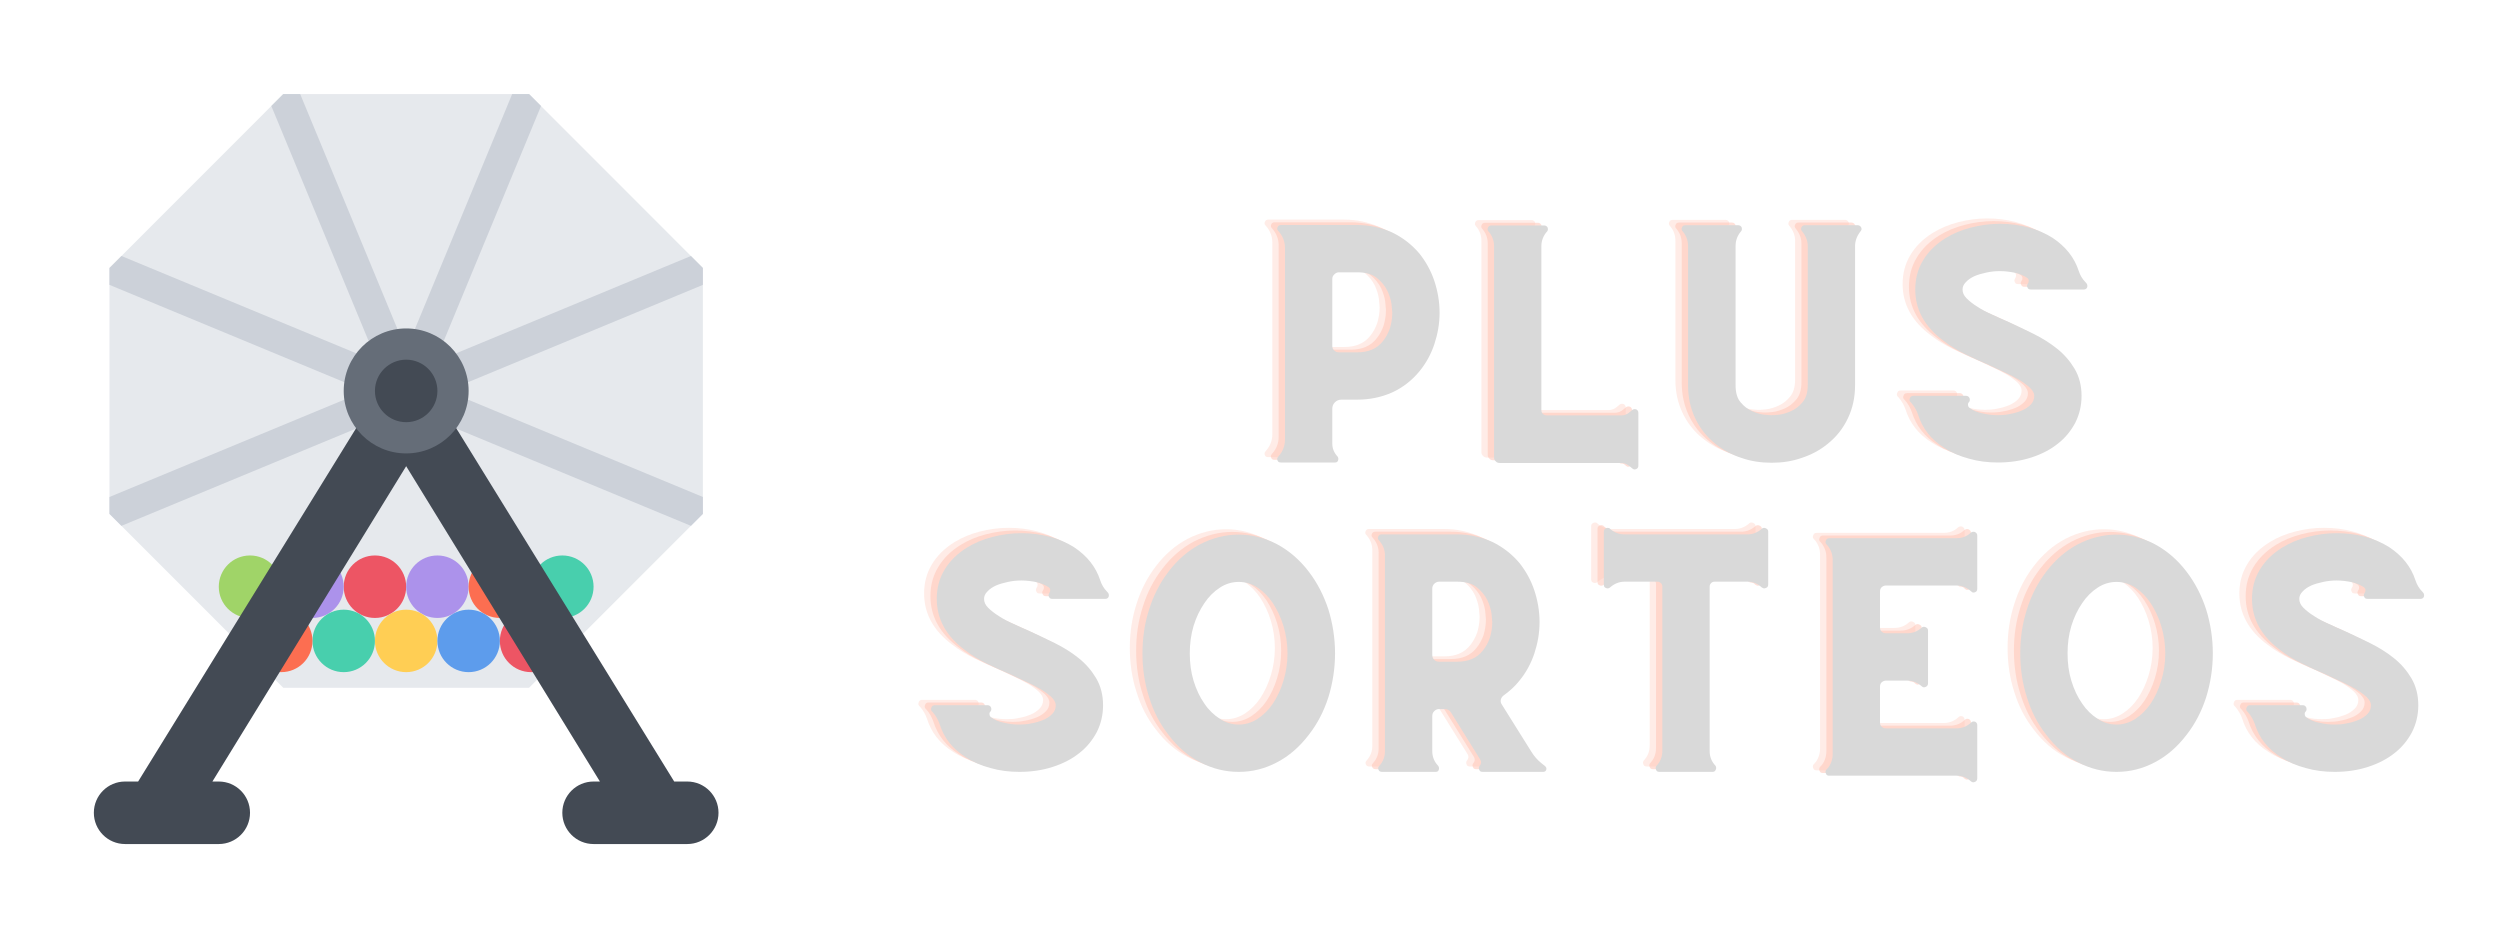 <svg xmlns="http://www.w3.org/2000/svg" xmlns:xlink="http://www.w3.org/1999/xlink" width="800" zoomAndPan="magnify" viewBox="0 0 600 225" height="300" preserveAspectRatio="xMidYMid meet" version="1.0"><defs><g/><clipPath id="id1"><path d="M 26 22.57 L 169 22.57 L 169 166 L 26 166 Z M 26 22.57 " clip-rule="nonzero"/></clipPath><clipPath id="id2"><path d="M 94 22.57 L 130 22.57 L 130 94 L 94 94 Z M 94 22.57 " clip-rule="nonzero"/></clipPath><clipPath id="id3"><path d="M 65 22.57 L 101 22.57 L 101 96 L 65 96 Z M 65 22.57 " clip-rule="nonzero"/></clipPath><clipPath id="id4"><path d="M 22.5 93 L 104 93 L 104 202.57 L 22.5 202.57 Z M 22.5 93 " clip-rule="nonzero"/></clipPath><clipPath id="id5"><path d="M 91 93 L 172.5 93 L 172.5 202.57 L 91 202.57 Z M 91 93 " clip-rule="nonzero"/></clipPath></defs><g clip-path="url(#id1)"><path fill="#e6e9ed" d="M 67.984 165.066 L 26.273 123.332 L 26.273 64.309 L 67.984 22.574 L 126.973 22.574 L 168.688 64.309 L 168.688 123.332 L 126.973 165.066 Z M 67.984 165.066 " fill-opacity="1" fill-rule="nonzero"/></g><path fill="#ed5564" d="M 97.48 140.812 C 97.48 144.953 94.125 148.309 89.984 148.309 C 85.844 148.309 82.492 144.953 82.492 140.812 C 82.492 136.668 85.844 133.312 89.984 133.312 C 94.125 133.312 97.48 136.668 97.48 140.812 Z M 97.48 140.812 " fill-opacity="1" fill-rule="nonzero"/><path fill="#ac92eb" d="M 82.492 140.812 C 82.492 144.953 79.133 148.309 74.992 148.309 C 70.855 148.309 67.496 144.953 67.496 140.812 C 67.496 136.668 70.855 133.312 74.992 133.312 C 79.133 133.312 82.492 136.668 82.492 140.812 Z M 82.492 140.812 " fill-opacity="1" fill-rule="nonzero"/><path fill="#a0d468" d="M 67.496 140.812 C 67.496 144.953 64.141 148.309 60.004 148.309 C 55.859 148.309 52.508 144.953 52.508 140.812 C 52.508 136.668 55.859 133.312 60.004 133.312 C 64.141 133.312 67.496 136.668 67.496 140.812 Z M 67.496 140.812 " fill-opacity="1" fill-rule="nonzero"/><path fill="#ac92eb" d="M 112.469 140.812 C 112.469 144.953 109.121 148.309 104.98 148.309 C 100.836 148.309 97.48 144.953 97.48 140.812 C 97.48 136.668 100.836 133.312 104.98 133.312 C 109.121 133.312 112.469 136.668 112.469 140.812 Z M 112.469 140.812 " fill-opacity="1" fill-rule="nonzero"/><path fill="#fc6e51" d="M 127.469 140.812 C 127.469 144.953 124.109 148.309 119.969 148.309 C 115.828 148.309 112.469 144.953 112.469 140.812 C 112.469 136.668 115.828 133.312 119.969 133.312 C 124.109 133.312 127.469 136.668 127.469 140.812 Z M 127.469 140.812 " fill-opacity="1" fill-rule="nonzero"/><path fill="#48cfad" d="M 142.457 140.812 C 142.457 144.953 139.098 148.309 134.957 148.309 C 130.816 148.309 127.469 144.953 127.469 140.812 C 127.469 136.668 130.816 133.312 134.957 133.312 C 139.098 133.312 142.457 136.668 142.457 140.812 Z M 142.457 140.812 " fill-opacity="1" fill-rule="nonzero"/><path fill="#ccd1d9" d="M 168.688 64.309 L 165.82 61.438 L 26.273 119.273 L 26.273 123.332 L 29.141 126.203 L 168.688 68.371 Z M 168.688 64.309 " fill-opacity="1" fill-rule="nonzero"/><g clip-path="url(#id2)"><path fill="#ccd1d9" d="M 126.973 22.574 L 122.922 22.574 L 94.629 90.914 L 101.551 93.785 L 129.844 25.441 Z M 126.973 22.574 " fill-opacity="1" fill-rule="nonzero"/></g><g clip-path="url(#id3)"><path fill="#ccd1d9" d="M 65.117 25.441 L 93.961 95.113 L 100.887 92.246 L 72.043 22.574 L 67.984 22.574 Z M 65.117 25.441 " fill-opacity="1" fill-rule="nonzero"/></g><path fill="#ccd1d9" d="M 29.141 61.438 L 26.273 64.309 L 26.273 68.371 L 165.82 126.203 L 168.688 123.332 L 168.688 119.273 Z M 29.141 61.438 " fill-opacity="1" fill-rule="nonzero"/><path fill="#48cfad" d="M 89.984 153.82 C 89.984 157.961 86.629 161.316 82.492 161.316 C 78.348 161.316 74.992 157.961 74.992 153.82 C 74.992 149.676 78.348 146.32 82.492 146.32 C 86.629 146.32 89.984 149.676 89.984 153.82 Z M 89.984 153.82 " fill-opacity="1" fill-rule="nonzero"/><path fill="#fc6e51" d="M 74.992 153.82 C 74.992 157.961 71.637 161.316 67.496 161.316 C 63.359 161.316 60.004 157.961 60.004 153.82 C 60.004 149.676 63.359 146.32 67.496 146.32 C 71.637 146.32 74.992 149.676 74.992 153.82 Z M 74.992 153.82 " fill-opacity="1" fill-rule="nonzero"/><path fill="#ffce54" d="M 104.98 153.82 C 104.98 157.961 101.621 161.316 97.48 161.316 C 93.344 161.316 89.984 157.961 89.984 153.82 C 89.984 149.676 93.344 146.32 97.48 146.32 C 101.621 146.32 104.98 149.676 104.98 153.82 Z M 104.98 153.82 " fill-opacity="1" fill-rule="nonzero"/><path fill="#5d9cec" d="M 119.969 153.82 C 119.969 157.961 116.609 161.316 112.469 161.316 C 108.328 161.316 104.98 157.961 104.98 153.82 C 104.98 149.676 108.328 146.32 112.469 146.32 C 116.609 146.32 119.969 149.676 119.969 153.82 Z M 119.969 153.82 " fill-opacity="1" fill-rule="nonzero"/><path fill="#ed5564" d="M 134.957 153.82 C 134.957 157.961 131.605 161.316 127.469 161.316 C 123.324 161.316 119.969 157.961 119.969 153.82 C 119.969 149.676 123.324 146.32 127.469 146.32 C 131.605 146.32 134.957 149.676 134.957 153.82 Z M 134.957 153.82 " fill-opacity="1" fill-rule="nonzero"/><g clip-path="url(#id4)"><path fill="#434a54" d="M 52.508 187.566 L 50.977 187.566 L 103.785 101.625 L 91.176 93.516 L 33.152 187.566 L 30.02 187.566 C 25.879 187.566 22.523 190.922 22.523 195.066 C 22.523 199.207 25.879 202.57 30.02 202.57 L 52.508 202.57 C 56.645 202.57 60.004 199.207 60.004 195.066 C 60.004 190.922 56.645 187.566 52.508 187.566 Z M 52.508 187.566 " fill-opacity="1" fill-rule="nonzero"/></g><g clip-path="url(#id5)"><path fill="#434a54" d="M 142.457 187.566 L 143.98 187.566 L 91.176 101.625 L 103.785 93.516 L 161.809 187.566 L 164.941 187.566 C 169.082 187.566 172.441 190.922 172.441 195.066 C 172.441 199.207 169.082 202.57 164.941 202.57 L 142.457 202.57 C 138.316 202.57 134.957 199.207 134.957 195.066 C 134.957 190.922 138.316 187.566 142.457 187.566 Z M 142.457 187.566 " fill-opacity="1" fill-rule="nonzero"/></g><path fill="#434a54" d="M 108.727 93.82 C 108.727 100.035 103.691 105.07 97.48 105.07 C 91.273 105.07 86.238 100.035 86.238 93.82 C 86.238 87.605 91.273 82.57 97.48 82.57 C 103.691 82.57 108.727 87.605 108.727 93.82 Z M 108.727 93.82 " fill-opacity="1" fill-rule="nonzero"/><path fill="#656d78" d="M 97.48 108.82 C 89.215 108.82 82.492 102.09 82.492 93.82 C 82.492 85.551 89.215 78.824 97.48 78.824 C 105.75 78.824 112.469 85.551 112.469 93.82 C 112.469 102.09 105.75 108.82 97.48 108.82 Z M 97.48 86.32 C 93.348 86.32 89.984 89.688 89.984 93.82 C 89.984 97.957 93.348 101.324 97.48 101.324 C 101.617 101.324 104.98 97.957 104.98 93.82 C 104.98 89.688 101.617 86.32 97.48 86.32 Z M 97.48 86.32 " fill-opacity="1" fill-rule="nonzero"/><g fill="#ffc1b2" fill-opacity="0.302"><g transform="translate(296.647, 109.711)"><g><path d="M 41 -50.121 C 39.168 -52.297 36.93 -54.02 34.406 -55.223 C 31.828 -56.371 29.016 -57 26.035 -57 L 7.742 -57 C 7.34 -57 7.055 -56.828 6.938 -56.484 C 6.766 -56.141 6.824 -55.855 7.109 -55.566 C 8.145 -54.422 8.715 -53.043 8.715 -51.496 L 8.715 -5.504 C 8.715 -3.898 8.145 -2.582 7.109 -1.434 C 6.824 -1.09 6.766 -0.805 6.938 -0.457 C 7.055 -0.113 7.34 0 7.742 0 L 20.703 0 C 21.047 0 21.332 -0.113 21.445 -0.457 C 21.562 -0.805 21.562 -1.09 21.332 -1.434 C 20.473 -2.352 20.07 -3.383 20.07 -4.531 L 20.07 -12.902 C 20.07 -13.477 20.242 -13.992 20.703 -14.449 C 21.102 -14.852 21.617 -15.082 22.25 -15.082 L 26.035 -15.082 C 29.016 -15.082 31.828 -15.656 34.406 -16.801 C 36.93 -17.949 39.168 -19.668 41 -21.906 C 42.551 -23.797 43.754 -25.977 44.559 -28.387 C 45.359 -30.793 45.82 -33.316 45.82 -35.957 C 45.82 -38.594 45.359 -41.172 44.559 -43.582 C 43.754 -45.992 42.551 -48.168 41 -50.121 Z M 32.227 -29.133 C 30.793 -27.297 28.73 -26.438 26.035 -26.438 L 21.676 -26.438 C 21.219 -26.438 20.875 -26.551 20.531 -26.895 C 20.184 -27.18 20.07 -27.527 20.07 -27.984 L 20.07 -44.039 C 20.07 -44.441 20.184 -44.785 20.531 -45.129 C 20.875 -45.473 21.219 -45.648 21.676 -45.648 L 26.035 -45.648 C 28.098 -45.648 29.648 -45.188 30.793 -44.27 C 31.941 -43.352 32.742 -42.32 33.316 -41.172 C 33.832 -40.027 34.176 -38.938 34.293 -37.906 C 34.406 -36.871 34.465 -36.184 34.465 -35.957 C 34.465 -34.578 34.234 -33.316 33.891 -32.172 C 33.488 -31.023 32.918 -29.992 32.227 -29.133 Z M 32.227 -29.133 "/></g></g></g><g fill="#ffc1b2" fill-opacity="0.302"><g transform="translate(347.106, 109.711)"><g><path d="M 41.691 -12.672 L 41 -12.102 C 40.371 -11.527 39.684 -11.297 38.938 -11.297 L 21.16 -11.297 C 20.758 -11.297 20.414 -11.41 20.184 -11.641 C 19.898 -11.871 19.785 -12.215 19.785 -12.672 L 19.785 -51.898 C 19.785 -53.215 20.242 -54.422 21.16 -55.453 L 21.219 -55.512 C 21.391 -55.797 21.391 -56.082 21.273 -56.426 C 21.102 -56.715 20.816 -56.887 20.473 -56.887 L 7.801 -56.887 C 7.398 -56.887 7.109 -56.715 6.996 -56.426 C 6.824 -56.082 6.824 -55.797 7.055 -55.512 C 7.973 -54.477 8.43 -53.273 8.43 -51.953 L 8.43 -1.262 C 8.43 -0.859 8.543 -0.516 8.832 -0.285 C 9.059 0 9.406 0.113 9.805 0.113 L 38.938 0.113 C 39.684 0.113 40.371 0.402 41 0.918 L 41.691 1.492 C 41.977 1.719 42.262 1.719 42.605 1.547 C 42.895 1.434 43.066 1.148 43.066 0.746 L 43.066 -11.93 C 43.066 -12.273 42.895 -12.559 42.605 -12.73 C 42.262 -12.844 41.977 -12.844 41.691 -12.672 Z M 41.691 -12.672 "/></g></g></g><g fill="#ffc1b2" fill-opacity="0.302"><g transform="translate(393.666, 109.711)"><g><path d="M 49.145 -56.945 L 36.473 -56.945 C 36.07 -56.945 35.785 -56.773 35.668 -56.484 C 35.496 -56.141 35.496 -55.855 35.727 -55.566 C 36.645 -54.477 37.16 -53.273 37.16 -51.953 L 37.16 -18.523 C 37.16 -16.746 36.699 -15.367 35.898 -14.449 C 35.094 -13.477 34.176 -12.789 33.145 -12.328 C 32.113 -11.871 31.137 -11.582 30.223 -11.469 C 29.305 -11.355 28.73 -11.355 28.5 -11.355 C 28.27 -11.355 27.641 -11.355 26.723 -11.469 C 25.805 -11.582 24.832 -11.871 23.797 -12.328 C 22.766 -12.789 21.848 -13.477 21.047 -14.449 C 20.242 -15.367 19.84 -16.746 19.84 -18.523 L 19.84 -51.953 C 19.84 -53.332 20.301 -54.535 21.219 -55.566 C 21.391 -55.855 21.391 -56.141 21.273 -56.484 C 21.102 -56.773 20.816 -56.945 20.473 -56.945 L 7.801 -56.945 C 7.398 -56.945 7.109 -56.773 6.996 -56.484 C 6.824 -56.141 6.824 -55.855 7.055 -55.566 C 7.973 -54.535 8.43 -53.332 8.43 -51.953 L 8.43 -18.523 C 8.43 -15.656 9.004 -13.016 10.148 -10.609 C 11.297 -8.199 12.902 -6.137 15.082 -4.414 C 16.918 -2.926 18.98 -1.836 21.273 -1.09 C 23.57 -0.285 25.977 0.059 28.5 0.059 C 31.023 0.059 33.375 -0.285 35.668 -1.09 C 37.961 -1.836 40.027 -2.926 41.863 -4.414 C 44.039 -6.137 45.648 -8.199 46.793 -10.609 C 47.941 -13.016 48.516 -15.656 48.516 -18.523 L 48.516 -51.953 C 48.516 -53.215 48.973 -54.422 49.891 -55.566 C 50.121 -55.855 50.121 -56.141 49.949 -56.484 C 49.777 -56.773 49.488 -56.945 49.145 -56.945 Z M 49.145 -56.945 "/></g></g></g><g fill="#ffc1b2" fill-opacity="0.302"><g transform="translate(450.662, 109.711)"><g><path d="M 47.137 -42.895 L 46.852 -43.238 C 46.047 -44.039 45.531 -44.957 45.188 -45.992 C 44.156 -49.203 42.035 -51.84 38.938 -53.906 C 37.219 -54.992 35.266 -55.855 33.09 -56.426 C 30.91 -57 28.672 -57.289 26.266 -57.289 C 23.855 -57.289 21.504 -56.945 19.27 -56.371 C 17.031 -55.797 15.023 -54.938 13.246 -53.848 C 10.84 -52.355 9.059 -50.578 7.801 -48.457 C 6.539 -46.336 5.965 -44.039 5.965 -41.52 C 5.965 -36.699 8.199 -32.57 12.789 -29.188 C 14.395 -27.926 16.113 -26.895 18.008 -25.977 C 19.898 -25.059 21.848 -24.141 23.797 -23.34 C 24.945 -22.766 26.207 -22.191 27.469 -21.617 C 28.73 -21.047 29.875 -20.414 30.91 -19.84 C 31.941 -19.211 32.801 -18.578 33.488 -17.949 C 34.176 -17.262 34.523 -16.629 34.523 -16 C 34.523 -15.195 34.234 -14.449 33.66 -13.879 C 33.09 -13.305 32.344 -12.789 31.48 -12.445 C 30.621 -12.102 29.703 -11.812 28.672 -11.641 C 27.641 -11.41 26.723 -11.355 25.805 -11.355 C 24.66 -11.355 23.512 -11.469 22.25 -11.754 C 20.988 -11.984 19.898 -12.445 19.039 -13.074 C 18.809 -13.246 18.637 -13.477 18.637 -13.762 C 18.578 -14.051 18.637 -14.277 18.867 -14.508 L 18.926 -14.566 C 19.098 -14.852 19.098 -15.141 18.98 -15.484 C 18.809 -15.828 18.523 -16 18.18 -16 L 5.504 -16 C 5.105 -16 4.816 -15.828 4.703 -15.484 C 4.531 -15.141 4.531 -14.852 4.758 -14.566 L 4.988 -14.336 C 5.793 -13.418 6.309 -12.445 6.652 -11.469 C 7.684 -8.145 9.75 -5.504 12.961 -3.496 C 14.68 -2.352 16.688 -1.492 18.867 -0.918 C 21.047 -0.285 23.398 0 25.805 0 C 28.672 0 31.367 -0.402 33.832 -1.203 C 36.301 -2.008 38.422 -3.098 40.199 -4.531 C 41.977 -5.906 43.352 -7.625 44.387 -9.578 C 45.359 -11.527 45.875 -13.648 45.875 -16 C 45.875 -18.465 45.301 -20.645 44.215 -22.48 C 43.125 -24.312 41.746 -25.922 40.027 -27.297 C 38.305 -28.672 36.473 -29.82 34.406 -30.852 C 32.344 -31.883 30.336 -32.801 28.387 -33.719 C 27.066 -34.293 25.746 -34.867 24.43 -35.496 C 23.109 -36.07 21.906 -36.699 20.875 -37.391 C 19.84 -38.02 18.98 -38.707 18.293 -39.395 C 17.605 -40.086 17.316 -40.773 17.316 -41.52 C 17.316 -42.148 17.547 -42.723 18.121 -43.297 C 18.637 -43.867 19.324 -44.328 20.184 -44.73 C 20.988 -45.074 21.965 -45.359 23.051 -45.59 C 24.086 -45.82 25.176 -45.934 26.266 -45.934 C 27.527 -45.934 28.789 -45.762 29.934 -45.531 C 31.082 -45.246 32 -44.844 32.801 -44.328 C 33.031 -44.156 33.203 -43.926 33.203 -43.641 C 33.203 -43.352 33.145 -43.125 32.973 -42.953 L 32.973 -42.895 C 32.742 -42.551 32.742 -42.262 32.918 -41.977 C 33.031 -41.633 33.316 -41.52 33.719 -41.52 L 46.391 -41.52 C 46.734 -41.52 47.023 -41.633 47.195 -41.977 C 47.309 -42.262 47.309 -42.551 47.137 -42.895 Z M 47.137 -42.895 "/></g></g></g><g fill="#ffc1b2" fill-opacity="0.502"><g transform="translate(298.165, 110.356)"><g><path d="M 41 -50.121 C 39.168 -52.297 36.93 -54.02 34.406 -55.223 C 31.828 -56.371 29.016 -57 26.035 -57 L 7.742 -57 C 7.34 -57 7.055 -56.828 6.938 -56.484 C 6.766 -56.141 6.824 -55.855 7.109 -55.566 C 8.145 -54.422 8.715 -53.043 8.715 -51.496 L 8.715 -5.504 C 8.715 -3.898 8.145 -2.582 7.109 -1.434 C 6.824 -1.09 6.766 -0.805 6.938 -0.457 C 7.055 -0.113 7.34 0 7.742 0 L 20.703 0 C 21.047 0 21.332 -0.113 21.445 -0.457 C 21.562 -0.805 21.562 -1.09 21.332 -1.434 C 20.473 -2.352 20.07 -3.383 20.07 -4.531 L 20.07 -12.902 C 20.07 -13.477 20.242 -13.992 20.703 -14.449 C 21.102 -14.852 21.617 -15.082 22.25 -15.082 L 26.035 -15.082 C 29.016 -15.082 31.828 -15.656 34.406 -16.801 C 36.93 -17.949 39.168 -19.668 41 -21.906 C 42.551 -23.797 43.754 -25.977 44.559 -28.387 C 45.359 -30.793 45.82 -33.316 45.82 -35.957 C 45.82 -38.594 45.359 -41.172 44.559 -43.582 C 43.754 -45.992 42.551 -48.168 41 -50.121 Z M 32.227 -29.133 C 30.793 -27.297 28.73 -26.438 26.035 -26.438 L 21.676 -26.438 C 21.219 -26.438 20.875 -26.551 20.531 -26.895 C 20.184 -27.18 20.07 -27.527 20.07 -27.984 L 20.07 -44.039 C 20.07 -44.441 20.184 -44.785 20.531 -45.129 C 20.875 -45.473 21.219 -45.648 21.676 -45.648 L 26.035 -45.648 C 28.098 -45.648 29.648 -45.188 30.793 -44.27 C 31.941 -43.352 32.742 -42.32 33.316 -41.172 C 33.832 -40.027 34.176 -38.938 34.293 -37.906 C 34.406 -36.871 34.465 -36.184 34.465 -35.957 C 34.465 -34.578 34.234 -33.316 33.891 -32.172 C 33.488 -31.023 32.918 -29.992 32.227 -29.133 Z M 32.227 -29.133 "/></g></g></g><g fill="#ffc1b2" fill-opacity="0.502"><g transform="translate(348.624, 110.356)"><g><path d="M 41.691 -12.672 L 41 -12.102 C 40.371 -11.527 39.684 -11.297 38.938 -11.297 L 21.16 -11.297 C 20.758 -11.297 20.414 -11.41 20.184 -11.641 C 19.898 -11.871 19.785 -12.215 19.785 -12.672 L 19.785 -51.898 C 19.785 -53.215 20.242 -54.422 21.16 -55.453 L 21.219 -55.512 C 21.391 -55.797 21.391 -56.082 21.273 -56.426 C 21.102 -56.715 20.816 -56.887 20.473 -56.887 L 7.801 -56.887 C 7.398 -56.887 7.109 -56.715 6.996 -56.426 C 6.824 -56.082 6.824 -55.797 7.055 -55.512 C 7.973 -54.477 8.43 -53.273 8.43 -51.953 L 8.43 -1.262 C 8.43 -0.859 8.543 -0.516 8.832 -0.285 C 9.059 0 9.406 0.113 9.805 0.113 L 38.938 0.113 C 39.684 0.113 40.371 0.402 41 0.918 L 41.691 1.492 C 41.977 1.719 42.262 1.719 42.605 1.547 C 42.895 1.434 43.066 1.148 43.066 0.746 L 43.066 -11.93 C 43.066 -12.273 42.895 -12.559 42.605 -12.73 C 42.262 -12.844 41.977 -12.844 41.691 -12.672 Z M 41.691 -12.672 "/></g></g></g><g fill="#ffc1b2" fill-opacity="0.502"><g transform="translate(395.184, 110.356)"><g><path d="M 49.145 -56.945 L 36.473 -56.945 C 36.07 -56.945 35.785 -56.773 35.668 -56.484 C 35.496 -56.141 35.496 -55.855 35.727 -55.566 C 36.645 -54.477 37.16 -53.273 37.16 -51.953 L 37.16 -18.523 C 37.16 -16.746 36.699 -15.367 35.898 -14.449 C 35.094 -13.477 34.176 -12.789 33.145 -12.328 C 32.113 -11.871 31.137 -11.582 30.223 -11.469 C 29.305 -11.355 28.73 -11.355 28.5 -11.355 C 28.27 -11.355 27.641 -11.355 26.723 -11.469 C 25.805 -11.582 24.832 -11.871 23.797 -12.328 C 22.766 -12.789 21.848 -13.477 21.047 -14.449 C 20.242 -15.367 19.84 -16.746 19.84 -18.523 L 19.84 -51.953 C 19.84 -53.332 20.301 -54.535 21.219 -55.566 C 21.391 -55.855 21.391 -56.141 21.273 -56.484 C 21.102 -56.773 20.816 -56.945 20.473 -56.945 L 7.801 -56.945 C 7.398 -56.945 7.109 -56.773 6.996 -56.484 C 6.824 -56.141 6.824 -55.855 7.055 -55.566 C 7.973 -54.535 8.43 -53.332 8.43 -51.953 L 8.43 -18.523 C 8.43 -15.656 9.004 -13.016 10.148 -10.609 C 11.297 -8.199 12.902 -6.137 15.082 -4.414 C 16.918 -2.926 18.98 -1.836 21.273 -1.09 C 23.57 -0.285 25.977 0.059 28.5 0.059 C 31.023 0.059 33.375 -0.285 35.668 -1.09 C 37.961 -1.836 40.027 -2.926 41.863 -4.414 C 44.039 -6.137 45.648 -8.199 46.793 -10.609 C 47.941 -13.016 48.516 -15.656 48.516 -18.523 L 48.516 -51.953 C 48.516 -53.215 48.973 -54.422 49.891 -55.566 C 50.121 -55.855 50.121 -56.141 49.949 -56.484 C 49.777 -56.773 49.488 -56.945 49.145 -56.945 Z M 49.145 -56.945 "/></g></g></g><g fill="#ffc1b2" fill-opacity="0.502"><g transform="translate(452.18, 110.356)"><g><path d="M 47.137 -42.895 L 46.852 -43.238 C 46.047 -44.039 45.531 -44.957 45.188 -45.992 C 44.156 -49.203 42.035 -51.84 38.938 -53.906 C 37.219 -54.992 35.266 -55.855 33.09 -56.426 C 30.91 -57 28.672 -57.289 26.266 -57.289 C 23.855 -57.289 21.504 -56.945 19.27 -56.371 C 17.031 -55.797 15.023 -54.938 13.246 -53.848 C 10.84 -52.355 9.059 -50.578 7.801 -48.457 C 6.539 -46.336 5.965 -44.039 5.965 -41.52 C 5.965 -36.699 8.199 -32.57 12.789 -29.188 C 14.395 -27.926 16.113 -26.895 18.008 -25.977 C 19.898 -25.059 21.848 -24.141 23.797 -23.34 C 24.945 -22.766 26.207 -22.191 27.469 -21.617 C 28.73 -21.047 29.875 -20.414 30.91 -19.84 C 31.941 -19.211 32.801 -18.578 33.488 -17.949 C 34.176 -17.262 34.523 -16.629 34.523 -16 C 34.523 -15.195 34.234 -14.449 33.66 -13.879 C 33.09 -13.305 32.344 -12.789 31.48 -12.445 C 30.621 -12.102 29.703 -11.812 28.672 -11.641 C 27.641 -11.41 26.723 -11.355 25.805 -11.355 C 24.66 -11.355 23.512 -11.469 22.25 -11.754 C 20.988 -11.984 19.898 -12.445 19.039 -13.074 C 18.809 -13.246 18.637 -13.477 18.637 -13.762 C 18.578 -14.051 18.637 -14.277 18.867 -14.508 L 18.926 -14.566 C 19.098 -14.852 19.098 -15.141 18.98 -15.484 C 18.809 -15.828 18.523 -16 18.18 -16 L 5.504 -16 C 5.105 -16 4.816 -15.828 4.703 -15.484 C 4.531 -15.141 4.531 -14.852 4.758 -14.566 L 4.988 -14.336 C 5.793 -13.418 6.309 -12.445 6.652 -11.469 C 7.684 -8.145 9.75 -5.504 12.961 -3.496 C 14.68 -2.352 16.688 -1.492 18.867 -0.918 C 21.047 -0.285 23.398 0 25.805 0 C 28.672 0 31.367 -0.402 33.832 -1.203 C 36.301 -2.008 38.422 -3.098 40.199 -4.531 C 41.977 -5.906 43.352 -7.625 44.387 -9.578 C 45.359 -11.527 45.875 -13.648 45.875 -16 C 45.875 -18.465 45.301 -20.645 44.215 -22.48 C 43.125 -24.312 41.746 -25.922 40.027 -27.297 C 38.305 -28.672 36.473 -29.82 34.406 -30.852 C 32.344 -31.883 30.336 -32.801 28.387 -33.719 C 27.066 -34.293 25.746 -34.867 24.43 -35.496 C 23.109 -36.07 21.906 -36.699 20.875 -37.391 C 19.84 -38.02 18.98 -38.707 18.293 -39.395 C 17.605 -40.086 17.316 -40.773 17.316 -41.52 C 17.316 -42.148 17.547 -42.723 18.121 -43.297 C 18.637 -43.867 19.324 -44.328 20.184 -44.73 C 20.988 -45.074 21.965 -45.359 23.051 -45.59 C 24.086 -45.82 25.176 -45.934 26.266 -45.934 C 27.527 -45.934 28.789 -45.762 29.934 -45.531 C 31.082 -45.246 32 -44.844 32.801 -44.328 C 33.031 -44.156 33.203 -43.926 33.203 -43.641 C 33.203 -43.352 33.145 -43.125 32.973 -42.953 L 32.973 -42.895 C 32.742 -42.551 32.742 -42.262 32.918 -41.977 C 33.031 -41.633 33.316 -41.52 33.719 -41.52 L 46.391 -41.52 C 46.734 -41.52 47.023 -41.633 47.195 -41.977 C 47.309 -42.262 47.309 -42.551 47.137 -42.895 Z M 47.137 -42.895 "/></g></g></g><g fill="#d9d9d9" fill-opacity="1"><g transform="translate(299.682, 111)"><g><path d="M 41 -50.121 C 39.168 -52.297 36.93 -54.02 34.406 -55.223 C 31.828 -56.371 29.016 -57 26.035 -57 L 7.742 -57 C 7.34 -57 7.055 -56.828 6.938 -56.484 C 6.766 -56.141 6.824 -55.855 7.109 -55.566 C 8.145 -54.422 8.715 -53.043 8.715 -51.496 L 8.715 -5.504 C 8.715 -3.898 8.145 -2.582 7.109 -1.434 C 6.824 -1.09 6.766 -0.805 6.938 -0.457 C 7.055 -0.113 7.34 0 7.742 0 L 20.703 0 C 21.047 0 21.332 -0.113 21.445 -0.457 C 21.562 -0.805 21.562 -1.09 21.332 -1.434 C 20.473 -2.352 20.07 -3.383 20.07 -4.531 L 20.07 -12.902 C 20.07 -13.477 20.242 -13.992 20.703 -14.449 C 21.102 -14.852 21.617 -15.082 22.25 -15.082 L 26.035 -15.082 C 29.016 -15.082 31.828 -15.656 34.406 -16.801 C 36.93 -17.949 39.168 -19.668 41 -21.906 C 42.551 -23.797 43.754 -25.977 44.559 -28.387 C 45.359 -30.793 45.82 -33.316 45.82 -35.957 C 45.82 -38.594 45.359 -41.172 44.559 -43.582 C 43.754 -45.992 42.551 -48.168 41 -50.121 Z M 32.227 -29.133 C 30.793 -27.297 28.73 -26.438 26.035 -26.438 L 21.676 -26.438 C 21.219 -26.438 20.875 -26.551 20.531 -26.895 C 20.184 -27.18 20.07 -27.527 20.07 -27.984 L 20.07 -44.039 C 20.07 -44.441 20.184 -44.785 20.531 -45.129 C 20.875 -45.473 21.219 -45.648 21.676 -45.648 L 26.035 -45.648 C 28.098 -45.648 29.648 -45.188 30.793 -44.27 C 31.941 -43.352 32.742 -42.32 33.316 -41.172 C 33.832 -40.027 34.176 -38.938 34.293 -37.906 C 34.406 -36.871 34.465 -36.184 34.465 -35.957 C 34.465 -34.578 34.234 -33.316 33.891 -32.172 C 33.488 -31.023 32.918 -29.992 32.227 -29.133 Z M 32.227 -29.133 "/></g></g></g><g fill="#d9d9d9" fill-opacity="1"><g transform="translate(350.141, 111)"><g><path d="M 41.691 -12.672 L 41 -12.102 C 40.371 -11.527 39.684 -11.297 38.938 -11.297 L 21.16 -11.297 C 20.758 -11.297 20.414 -11.41 20.184 -11.641 C 19.898 -11.871 19.785 -12.215 19.785 -12.672 L 19.785 -51.898 C 19.785 -53.215 20.242 -54.422 21.16 -55.453 L 21.219 -55.512 C 21.391 -55.797 21.391 -56.082 21.273 -56.426 C 21.102 -56.715 20.816 -56.887 20.473 -56.887 L 7.801 -56.887 C 7.398 -56.887 7.109 -56.715 6.996 -56.426 C 6.824 -56.082 6.824 -55.797 7.055 -55.512 C 7.973 -54.477 8.43 -53.273 8.43 -51.953 L 8.43 -1.262 C 8.43 -0.859 8.543 -0.516 8.832 -0.285 C 9.059 0 9.406 0.113 9.805 0.113 L 38.938 0.113 C 39.684 0.113 40.371 0.402 41 0.918 L 41.691 1.492 C 41.977 1.719 42.262 1.719 42.605 1.547 C 42.895 1.434 43.066 1.148 43.066 0.746 L 43.066 -11.93 C 43.066 -12.273 42.895 -12.559 42.605 -12.73 C 42.262 -12.844 41.977 -12.844 41.691 -12.672 Z M 41.691 -12.672 "/></g></g></g><g fill="#d9d9d9" fill-opacity="1"><g transform="translate(396.701, 111)"><g><path d="M 49.145 -56.945 L 36.473 -56.945 C 36.07 -56.945 35.785 -56.773 35.668 -56.484 C 35.496 -56.141 35.496 -55.855 35.727 -55.566 C 36.645 -54.477 37.16 -53.273 37.16 -51.953 L 37.16 -18.523 C 37.16 -16.746 36.699 -15.367 35.898 -14.449 C 35.094 -13.477 34.176 -12.789 33.145 -12.328 C 32.113 -11.871 31.137 -11.582 30.223 -11.469 C 29.305 -11.355 28.73 -11.355 28.5 -11.355 C 28.27 -11.355 27.641 -11.355 26.723 -11.469 C 25.805 -11.582 24.832 -11.871 23.797 -12.328 C 22.766 -12.789 21.848 -13.477 21.047 -14.449 C 20.242 -15.367 19.84 -16.746 19.84 -18.523 L 19.84 -51.953 C 19.84 -53.332 20.301 -54.535 21.219 -55.566 C 21.391 -55.855 21.391 -56.141 21.273 -56.484 C 21.102 -56.773 20.816 -56.945 20.473 -56.945 L 7.801 -56.945 C 7.398 -56.945 7.109 -56.773 6.996 -56.484 C 6.824 -56.141 6.824 -55.855 7.055 -55.566 C 7.973 -54.535 8.43 -53.332 8.43 -51.953 L 8.43 -18.523 C 8.43 -15.656 9.004 -13.016 10.148 -10.609 C 11.297 -8.199 12.902 -6.137 15.082 -4.414 C 16.918 -2.926 18.98 -1.836 21.273 -1.09 C 23.57 -0.285 25.977 0.059 28.5 0.059 C 31.023 0.059 33.375 -0.285 35.668 -1.09 C 37.961 -1.836 40.027 -2.926 41.863 -4.414 C 44.039 -6.137 45.648 -8.199 46.793 -10.609 C 47.941 -13.016 48.516 -15.656 48.516 -18.523 L 48.516 -51.953 C 48.516 -53.215 48.973 -54.422 49.891 -55.566 C 50.121 -55.855 50.121 -56.141 49.949 -56.484 C 49.777 -56.773 49.488 -56.945 49.145 -56.945 Z M 49.145 -56.945 "/></g></g></g><g fill="#d9d9d9" fill-opacity="1"><g transform="translate(453.697, 111)"><g><path d="M 47.137 -42.895 L 46.852 -43.238 C 46.047 -44.039 45.531 -44.957 45.188 -45.992 C 44.156 -49.203 42.035 -51.84 38.938 -53.906 C 37.219 -54.992 35.266 -55.855 33.09 -56.426 C 30.91 -57 28.672 -57.289 26.266 -57.289 C 23.855 -57.289 21.504 -56.945 19.27 -56.371 C 17.031 -55.797 15.023 -54.938 13.246 -53.848 C 10.84 -52.355 9.059 -50.578 7.801 -48.457 C 6.539 -46.336 5.965 -44.039 5.965 -41.52 C 5.965 -36.699 8.199 -32.57 12.789 -29.188 C 14.395 -27.926 16.113 -26.895 18.008 -25.977 C 19.898 -25.059 21.848 -24.141 23.797 -23.34 C 24.945 -22.766 26.207 -22.191 27.469 -21.617 C 28.73 -21.047 29.875 -20.414 30.91 -19.84 C 31.941 -19.211 32.801 -18.578 33.488 -17.949 C 34.176 -17.262 34.523 -16.629 34.523 -16 C 34.523 -15.195 34.234 -14.449 33.66 -13.879 C 33.09 -13.305 32.344 -12.789 31.48 -12.445 C 30.621 -12.102 29.703 -11.812 28.672 -11.641 C 27.641 -11.41 26.723 -11.355 25.805 -11.355 C 24.66 -11.355 23.512 -11.469 22.25 -11.754 C 20.988 -11.984 19.898 -12.445 19.039 -13.074 C 18.809 -13.246 18.637 -13.477 18.637 -13.762 C 18.578 -14.051 18.637 -14.277 18.867 -14.508 L 18.926 -14.566 C 19.098 -14.852 19.098 -15.141 18.98 -15.484 C 18.809 -15.828 18.523 -16 18.18 -16 L 5.504 -16 C 5.105 -16 4.816 -15.828 4.703 -15.484 C 4.531 -15.141 4.531 -14.852 4.758 -14.566 L 4.988 -14.336 C 5.793 -13.418 6.309 -12.445 6.652 -11.469 C 7.684 -8.145 9.75 -5.504 12.961 -3.496 C 14.68 -2.352 16.688 -1.492 18.867 -0.918 C 21.047 -0.285 23.398 0 25.805 0 C 28.672 0 31.367 -0.402 33.832 -1.203 C 36.301 -2.008 38.422 -3.098 40.199 -4.531 C 41.977 -5.906 43.352 -7.625 44.387 -9.578 C 45.359 -11.527 45.875 -13.648 45.875 -16 C 45.875 -18.465 45.301 -20.645 44.215 -22.48 C 43.125 -24.312 41.746 -25.922 40.027 -27.297 C 38.305 -28.672 36.473 -29.82 34.406 -30.852 C 32.344 -31.883 30.336 -32.801 28.387 -33.719 C 27.066 -34.293 25.746 -34.867 24.43 -35.496 C 23.109 -36.07 21.906 -36.699 20.875 -37.391 C 19.84 -38.02 18.98 -38.707 18.293 -39.395 C 17.605 -40.086 17.316 -40.773 17.316 -41.52 C 17.316 -42.148 17.547 -42.723 18.121 -43.297 C 18.637 -43.867 19.324 -44.328 20.184 -44.73 C 20.988 -45.074 21.965 -45.359 23.051 -45.59 C 24.086 -45.82 25.176 -45.934 26.266 -45.934 C 27.527 -45.934 28.789 -45.762 29.934 -45.531 C 31.082 -45.246 32 -44.844 32.801 -44.328 C 33.031 -44.156 33.203 -43.926 33.203 -43.641 C 33.203 -43.352 33.145 -43.125 32.973 -42.953 L 32.973 -42.895 C 32.742 -42.551 32.742 -42.262 32.918 -41.977 C 33.031 -41.633 33.316 -41.52 33.719 -41.52 L 46.391 -41.52 C 46.734 -41.52 47.023 -41.633 47.195 -41.977 C 47.309 -42.262 47.309 -42.551 47.137 -42.895 Z M 47.137 -42.895 "/></g></g></g><g fill="#ffc1b2" fill-opacity="0.302"><g transform="translate(215.823, 183.961)"><g><path d="M 47.137 -42.895 L 46.852 -43.238 C 46.047 -44.039 45.531 -44.957 45.188 -45.992 C 44.156 -49.203 42.035 -51.84 38.938 -53.906 C 37.219 -54.992 35.266 -55.855 33.09 -56.426 C 30.91 -57 28.672 -57.289 26.266 -57.289 C 23.855 -57.289 21.504 -56.945 19.27 -56.371 C 17.031 -55.797 15.023 -54.938 13.246 -53.848 C 10.84 -52.355 9.059 -50.578 7.801 -48.457 C 6.539 -46.336 5.965 -44.039 5.965 -41.52 C 5.965 -36.699 8.199 -32.57 12.789 -29.188 C 14.395 -27.926 16.113 -26.895 18.008 -25.977 C 19.898 -25.059 21.848 -24.141 23.797 -23.34 C 24.945 -22.766 26.207 -22.191 27.469 -21.617 C 28.73 -21.047 29.875 -20.414 30.91 -19.84 C 31.941 -19.211 32.801 -18.578 33.488 -17.949 C 34.176 -17.262 34.523 -16.629 34.523 -16 C 34.523 -15.195 34.234 -14.449 33.66 -13.879 C 33.09 -13.305 32.344 -12.789 31.48 -12.445 C 30.621 -12.102 29.703 -11.812 28.672 -11.641 C 27.641 -11.41 26.723 -11.355 25.805 -11.355 C 24.66 -11.355 23.512 -11.469 22.25 -11.754 C 20.988 -11.984 19.898 -12.445 19.039 -13.074 C 18.809 -13.246 18.637 -13.477 18.637 -13.762 C 18.578 -14.051 18.637 -14.277 18.867 -14.508 L 18.926 -14.566 C 19.098 -14.852 19.098 -15.141 18.98 -15.484 C 18.809 -15.828 18.523 -16 18.18 -16 L 5.504 -16 C 5.105 -16 4.816 -15.828 4.703 -15.484 C 4.531 -15.141 4.531 -14.852 4.758 -14.566 L 4.988 -14.336 C 5.793 -13.418 6.309 -12.445 6.652 -11.469 C 7.684 -8.145 9.75 -5.504 12.961 -3.496 C 14.68 -2.352 16.688 -1.492 18.867 -0.918 C 21.047 -0.285 23.398 0 25.805 0 C 28.672 0 31.367 -0.402 33.832 -1.203 C 36.301 -2.008 38.422 -3.098 40.199 -4.531 C 41.977 -5.906 43.352 -7.625 44.387 -9.578 C 45.359 -11.527 45.875 -13.648 45.875 -16 C 45.875 -18.465 45.301 -20.645 44.215 -22.48 C 43.125 -24.312 41.746 -25.922 40.027 -27.297 C 38.305 -28.672 36.473 -29.82 34.406 -30.852 C 32.344 -31.883 30.336 -32.801 28.387 -33.719 C 27.066 -34.293 25.746 -34.867 24.43 -35.496 C 23.109 -36.07 21.906 -36.699 20.875 -37.391 C 19.84 -38.02 18.98 -38.707 18.293 -39.395 C 17.605 -40.086 17.316 -40.773 17.316 -41.52 C 17.316 -42.148 17.547 -42.723 18.121 -43.297 C 18.637 -43.867 19.324 -44.328 20.184 -44.73 C 20.988 -45.074 21.965 -45.359 23.051 -45.59 C 24.086 -45.82 25.176 -45.934 26.266 -45.934 C 27.527 -45.934 28.789 -45.762 29.934 -45.531 C 31.082 -45.246 32 -44.844 32.801 -44.328 C 33.031 -44.156 33.203 -43.926 33.203 -43.641 C 33.203 -43.352 33.145 -43.125 32.973 -42.953 L 32.973 -42.895 C 32.742 -42.551 32.742 -42.262 32.918 -41.977 C 33.031 -41.633 33.316 -41.52 33.719 -41.52 L 46.391 -41.52 C 46.734 -41.52 47.023 -41.633 47.195 -41.977 C 47.309 -42.262 47.309 -42.551 47.137 -42.895 Z M 47.137 -42.895 "/></g></g></g><g fill="#ffc1b2" fill-opacity="0.302"><g transform="translate(267.715, 183.961)"><g><path d="M 43.352 -48.055 C 41.172 -50.922 38.594 -53.102 35.727 -54.648 C 32.801 -56.141 29.762 -56.945 26.551 -56.945 C 23.34 -56.945 20.242 -56.141 17.316 -54.648 C 14.395 -53.102 11.871 -50.922 9.691 -48.055 C 7.625 -45.359 6.078 -42.32 5.047 -38.996 C 3.957 -35.668 3.441 -32.113 3.441 -28.441 C 3.441 -24.773 3.957 -21.219 5.047 -17.891 C 6.078 -14.508 7.625 -11.527 9.691 -8.887 C 11.871 -6.02 14.395 -3.785 17.316 -2.293 C 20.242 -0.746 23.34 0 26.551 0 C 29.762 0 32.801 -0.746 35.727 -2.293 C 38.594 -3.785 41.172 -6.02 43.352 -8.887 C 45.418 -11.527 46.965 -14.508 48.055 -17.891 C 49.086 -21.219 49.66 -24.773 49.66 -28.441 C 49.66 -32.113 49.086 -35.668 48.055 -38.996 C 46.965 -42.32 45.418 -45.359 43.352 -48.055 Z M 26.551 -11.355 C 24.945 -11.355 23.398 -11.812 22.02 -12.73 C 20.586 -13.648 19.324 -14.852 18.293 -16.402 C 17.203 -17.949 16.344 -19.785 15.711 -21.848 C 15.082 -23.914 14.797 -26.094 14.797 -28.441 C 14.797 -30.738 15.082 -32.973 15.711 -35.039 C 16.344 -37.102 17.203 -38.879 18.293 -40.484 C 19.324 -42.035 20.586 -43.297 22.02 -44.215 C 23.398 -45.129 24.945 -45.59 26.551 -45.59 C 28.156 -45.59 29.648 -45.129 31.082 -44.215 C 32.457 -43.297 33.719 -42.035 34.75 -40.484 C 35.785 -38.879 36.645 -37.102 37.273 -35.039 C 37.906 -32.973 38.25 -30.738 38.25 -28.441 C 38.25 -26.094 37.906 -23.914 37.273 -21.848 C 36.645 -19.785 35.785 -17.949 34.75 -16.402 C 33.719 -14.852 32.457 -13.648 31.082 -12.73 C 29.648 -11.812 28.156 -11.355 26.551 -11.355 Z M 26.551 -11.355 "/></g></g></g><g fill="#ffc1b2" fill-opacity="0.302"><g transform="translate(320.812, 183.961)"><g><path d="M 46.91 -1.434 L 46.047 -2.121 C 45.129 -2.867 44.328 -3.785 43.695 -4.816 L 36.586 -16.172 C 36.355 -16.516 36.242 -16.918 36.355 -17.375 C 36.473 -17.777 36.699 -18.121 37.102 -18.406 C 38.535 -19.441 39.797 -20.586 40.828 -21.906 C 42.379 -23.797 43.582 -25.977 44.387 -28.387 C 45.188 -30.793 45.648 -33.316 45.648 -35.957 C 45.648 -38.594 45.188 -41.172 44.387 -43.582 C 43.582 -45.992 42.379 -48.168 40.828 -50.121 C 38.996 -52.297 36.758 -54.02 34.234 -55.223 C 31.656 -56.371 28.844 -57 25.863 -57 L 7.742 -57 C 7.34 -57 7.055 -56.828 6.938 -56.484 C 6.766 -56.141 6.824 -55.855 7.109 -55.566 C 8.027 -54.535 8.543 -53.332 8.543 -51.953 L 8.543 -4.934 C 8.543 -3.613 8.086 -2.465 7.227 -1.492 C 6.883 -1.148 6.824 -0.859 6.996 -0.516 C 7.109 -0.172 7.398 0 7.855 0 L 20.703 0 C 21.047 0 21.332 -0.113 21.445 -0.457 C 21.562 -0.805 21.562 -1.09 21.332 -1.434 C 20.359 -2.465 19.898 -3.613 19.898 -4.988 L 19.898 -13.363 C 19.898 -13.82 20.012 -14.223 20.359 -14.566 C 20.703 -14.91 21.102 -15.082 21.562 -15.082 L 22.938 -15.082 C 23.512 -15.082 24.027 -14.797 24.371 -14.277 L 31.426 -2.926 C 31.711 -2.41 31.656 -1.949 31.309 -1.492 L 31.254 -1.434 C 31.023 -1.09 31.023 -0.805 31.195 -0.457 C 31.309 -0.113 31.598 0 32 0 L 46.508 0 C 46.91 0 47.137 -0.172 47.254 -0.516 C 47.367 -0.859 47.254 -1.148 46.91 -1.434 Z M 32.055 -29.133 C 30.621 -27.297 28.559 -26.438 25.863 -26.438 L 21.562 -26.438 C 21.102 -26.438 20.703 -26.551 20.359 -26.895 C 20.012 -27.238 19.898 -27.641 19.898 -28.098 L 19.898 -43.926 C 19.898 -44.387 20.012 -44.785 20.359 -45.129 C 20.703 -45.473 21.102 -45.648 21.562 -45.648 L 25.863 -45.648 C 27.926 -45.648 29.477 -45.188 30.621 -44.27 C 31.77 -43.352 32.57 -42.32 33.145 -41.172 C 33.66 -40.027 34.004 -38.938 34.121 -37.906 C 34.234 -36.871 34.293 -36.184 34.293 -35.957 C 34.293 -34.578 34.062 -33.316 33.719 -32.172 C 33.316 -31.023 32.742 -29.992 32.055 -29.133 Z M 32.055 -29.133 "/></g></g></g><g fill="#ffc1b2" fill-opacity="0.302"><g transform="translate(374.998, 183.961)"><g><path d="M 44.902 -58.434 L 44.844 -58.379 C 43.812 -57.461 42.664 -57 41.348 -57 L 11.871 -57 C 10.492 -57 9.348 -57.461 8.316 -58.379 L 8.316 -58.434 C 7.973 -58.605 7.684 -58.605 7.34 -58.434 C 6.996 -58.262 6.883 -58.031 6.883 -57.688 L 6.883 -44.957 C 6.883 -44.559 6.996 -44.27 7.34 -44.156 C 7.684 -43.984 7.973 -43.984 8.316 -44.215 C 9.348 -45.129 10.492 -45.648 11.871 -45.648 L 19.785 -45.648 C 20.07 -45.648 20.359 -45.531 20.586 -45.301 C 20.816 -45.074 20.93 -44.785 20.93 -44.5 L 20.93 -5.047 C 20.93 -3.672 20.473 -2.465 19.555 -1.492 L 19.496 -1.434 C 19.27 -1.09 19.27 -0.805 19.441 -0.457 C 19.555 -0.113 19.84 0 20.242 0 L 32.973 0 C 33.316 0 33.547 -0.113 33.719 -0.457 C 33.891 -0.805 33.891 -1.09 33.719 -1.434 C 32.742 -2.465 32.285 -3.613 32.285 -4.988 L 32.285 -44.5 C 32.285 -44.785 32.398 -45.074 32.629 -45.301 C 32.859 -45.531 33.09 -45.648 33.434 -45.648 L 41.348 -45.648 C 42.723 -45.648 43.867 -45.129 44.844 -44.215 L 44.902 -44.215 C 45.188 -43.984 45.473 -43.984 45.82 -44.156 C 46.164 -44.27 46.336 -44.559 46.336 -44.957 L 46.336 -57.688 C 46.336 -58.031 46.164 -58.262 45.82 -58.434 C 45.473 -58.605 45.188 -58.605 44.902 -58.434 Z M 44.902 -58.434 "/></g></g></g><g fill="#ffc1b2" fill-opacity="0.302"><g transform="translate(428.21, 183.961)"><g><path d="M 41.746 -57.402 C 40.773 -56.484 39.625 -56.082 38.363 -56.082 L 7.801 -56.082 C 7.398 -56.082 7.109 -55.91 6.996 -55.566 C 6.824 -55.223 6.824 -54.938 7.055 -54.648 L 7.227 -54.477 C 8.145 -53.445 8.602 -52.242 8.602 -50.863 L 8.602 -4.301 C 8.602 -3.613 8.488 -2.98 8.258 -2.352 C 8.027 -1.719 7.684 -1.148 7.227 -0.688 L 7.055 -0.516 C 6.824 -0.172 6.824 0.113 6.996 0.457 C 7.109 0.805 7.398 0.918 7.801 0.918 L 38.363 0.918 C 39.625 0.918 40.773 1.375 41.746 2.238 C 42.035 2.523 42.379 2.582 42.723 2.41 C 43.066 2.293 43.297 2.008 43.297 1.547 L 43.297 -11.238 C 43.297 -11.582 43.125 -11.871 42.781 -12.043 C 42.434 -12.156 42.09 -12.102 41.863 -11.871 C 40.828 -10.895 39.625 -10.438 38.25 -10.438 L 21.391 -10.438 C 20.988 -10.438 20.645 -10.551 20.359 -10.84 C 20.07 -11.066 19.957 -11.41 19.957 -11.871 L 19.957 -20.473 C 19.957 -20.875 20.07 -21.219 20.359 -21.504 C 20.645 -21.734 20.988 -21.906 21.391 -21.906 L 26.438 -21.906 C 27.812 -21.906 29.016 -21.391 30.047 -20.473 C 30.336 -20.242 30.621 -20.242 30.965 -20.414 C 31.309 -20.586 31.48 -20.875 31.48 -21.219 L 31.48 -33.949 C 31.48 -34.293 31.309 -34.523 30.965 -34.695 C 30.621 -34.867 30.336 -34.867 30.047 -34.695 C 29.016 -33.719 27.812 -33.262 26.438 -33.262 L 21.391 -33.262 C 20.988 -33.262 20.645 -33.375 20.359 -33.66 C 20.07 -33.891 19.957 -34.234 19.957 -34.695 L 19.957 -43.297 C 19.957 -43.695 20.07 -44.039 20.359 -44.328 C 20.645 -44.559 20.988 -44.73 21.391 -44.73 L 38.25 -44.73 C 39.625 -44.73 40.828 -44.215 41.863 -43.297 C 42.09 -43.008 42.434 -42.953 42.781 -43.125 C 43.125 -43.238 43.297 -43.523 43.297 -43.926 L 43.297 -56.773 C 43.297 -57.117 43.066 -57.402 42.723 -57.574 C 42.379 -57.688 42.035 -57.633 41.746 -57.402 Z M 41.746 -57.402 "/></g></g></g><g fill="#ffc1b2" fill-opacity="0.302"><g transform="translate(478.382, 183.961)"><g><path d="M 43.352 -48.055 C 41.172 -50.922 38.594 -53.102 35.727 -54.648 C 32.801 -56.141 29.762 -56.945 26.551 -56.945 C 23.34 -56.945 20.242 -56.141 17.316 -54.648 C 14.395 -53.102 11.871 -50.922 9.691 -48.055 C 7.625 -45.359 6.078 -42.32 5.047 -38.996 C 3.957 -35.668 3.441 -32.113 3.441 -28.441 C 3.441 -24.773 3.957 -21.219 5.047 -17.891 C 6.078 -14.508 7.625 -11.527 9.691 -8.887 C 11.871 -6.02 14.395 -3.785 17.316 -2.293 C 20.242 -0.746 23.34 0 26.551 0 C 29.762 0 32.801 -0.746 35.727 -2.293 C 38.594 -3.785 41.172 -6.02 43.352 -8.887 C 45.418 -11.527 46.965 -14.508 48.055 -17.891 C 49.086 -21.219 49.66 -24.773 49.66 -28.441 C 49.66 -32.113 49.086 -35.668 48.055 -38.996 C 46.965 -42.32 45.418 -45.359 43.352 -48.055 Z M 26.551 -11.355 C 24.945 -11.355 23.398 -11.812 22.02 -12.73 C 20.586 -13.648 19.324 -14.852 18.293 -16.402 C 17.203 -17.949 16.344 -19.785 15.711 -21.848 C 15.082 -23.914 14.797 -26.094 14.797 -28.441 C 14.797 -30.738 15.082 -32.973 15.711 -35.039 C 16.344 -37.102 17.203 -38.879 18.293 -40.484 C 19.324 -42.035 20.586 -43.297 22.02 -44.215 C 23.398 -45.129 24.945 -45.59 26.551 -45.59 C 28.156 -45.59 29.648 -45.129 31.082 -44.215 C 32.457 -43.297 33.719 -42.035 34.75 -40.484 C 35.785 -38.879 36.645 -37.102 37.273 -35.039 C 37.906 -32.973 38.25 -30.738 38.25 -28.441 C 38.25 -26.094 37.906 -23.914 37.273 -21.848 C 36.645 -19.785 35.785 -17.949 34.75 -16.402 C 33.719 -14.852 32.457 -13.648 31.082 -12.73 C 29.648 -11.812 28.156 -11.355 26.551 -11.355 Z M 26.551 -11.355 "/></g></g></g><g fill="#ffc1b2" fill-opacity="0.302"><g transform="translate(531.479, 183.961)"><g><path d="M 47.137 -42.895 L 46.852 -43.238 C 46.047 -44.039 45.531 -44.957 45.188 -45.992 C 44.156 -49.203 42.035 -51.84 38.938 -53.906 C 37.219 -54.992 35.266 -55.855 33.09 -56.426 C 30.91 -57 28.672 -57.289 26.266 -57.289 C 23.855 -57.289 21.504 -56.945 19.27 -56.371 C 17.031 -55.797 15.023 -54.938 13.246 -53.848 C 10.84 -52.355 9.059 -50.578 7.801 -48.457 C 6.539 -46.336 5.965 -44.039 5.965 -41.52 C 5.965 -36.699 8.199 -32.57 12.789 -29.188 C 14.395 -27.926 16.113 -26.895 18.008 -25.977 C 19.898 -25.059 21.848 -24.141 23.797 -23.34 C 24.945 -22.766 26.207 -22.191 27.469 -21.617 C 28.73 -21.047 29.875 -20.414 30.91 -19.84 C 31.941 -19.211 32.801 -18.578 33.488 -17.949 C 34.176 -17.262 34.523 -16.629 34.523 -16 C 34.523 -15.195 34.234 -14.449 33.66 -13.879 C 33.09 -13.305 32.344 -12.789 31.48 -12.445 C 30.621 -12.102 29.703 -11.812 28.672 -11.641 C 27.641 -11.41 26.723 -11.355 25.805 -11.355 C 24.66 -11.355 23.512 -11.469 22.25 -11.754 C 20.988 -11.984 19.898 -12.445 19.039 -13.074 C 18.809 -13.246 18.637 -13.477 18.637 -13.762 C 18.578 -14.051 18.637 -14.277 18.867 -14.508 L 18.926 -14.566 C 19.098 -14.852 19.098 -15.141 18.98 -15.484 C 18.809 -15.828 18.523 -16 18.18 -16 L 5.504 -16 C 5.105 -16 4.816 -15.828 4.703 -15.484 C 4.531 -15.141 4.531 -14.852 4.758 -14.566 L 4.988 -14.336 C 5.793 -13.418 6.309 -12.445 6.652 -11.469 C 7.684 -8.145 9.75 -5.504 12.961 -3.496 C 14.68 -2.352 16.688 -1.492 18.867 -0.918 C 21.047 -0.285 23.398 0 25.805 0 C 28.672 0 31.367 -0.402 33.832 -1.203 C 36.301 -2.008 38.422 -3.098 40.199 -4.531 C 41.977 -5.906 43.352 -7.625 44.387 -9.578 C 45.359 -11.527 45.875 -13.648 45.875 -16 C 45.875 -18.465 45.301 -20.645 44.215 -22.48 C 43.125 -24.312 41.746 -25.922 40.027 -27.297 C 38.305 -28.672 36.473 -29.82 34.406 -30.852 C 32.344 -31.883 30.336 -32.801 28.387 -33.719 C 27.066 -34.293 25.746 -34.867 24.43 -35.496 C 23.109 -36.07 21.906 -36.699 20.875 -37.391 C 19.84 -38.02 18.98 -38.707 18.293 -39.395 C 17.605 -40.086 17.316 -40.773 17.316 -41.52 C 17.316 -42.148 17.547 -42.723 18.121 -43.297 C 18.637 -43.867 19.324 -44.328 20.184 -44.73 C 20.988 -45.074 21.965 -45.359 23.051 -45.59 C 24.086 -45.82 25.176 -45.934 26.266 -45.934 C 27.527 -45.934 28.789 -45.762 29.934 -45.531 C 31.082 -45.246 32 -44.844 32.801 -44.328 C 33.031 -44.156 33.203 -43.926 33.203 -43.641 C 33.203 -43.352 33.145 -43.125 32.973 -42.953 L 32.973 -42.895 C 32.742 -42.551 32.742 -42.262 32.918 -41.977 C 33.031 -41.633 33.316 -41.52 33.719 -41.52 L 46.391 -41.52 C 46.734 -41.52 47.023 -41.633 47.195 -41.977 C 47.309 -42.262 47.309 -42.551 47.137 -42.895 Z M 47.137 -42.895 "/></g></g></g><g fill="#ffc1b2" fill-opacity="0.502"><g transform="translate(217.34, 184.606)"><g><path d="M 47.137 -42.895 L 46.852 -43.238 C 46.047 -44.039 45.531 -44.957 45.188 -45.992 C 44.156 -49.203 42.035 -51.84 38.938 -53.906 C 37.219 -54.992 35.266 -55.855 33.09 -56.426 C 30.91 -57 28.672 -57.289 26.266 -57.289 C 23.855 -57.289 21.504 -56.945 19.27 -56.371 C 17.031 -55.797 15.023 -54.938 13.246 -53.848 C 10.84 -52.355 9.059 -50.578 7.801 -48.457 C 6.539 -46.336 5.965 -44.039 5.965 -41.52 C 5.965 -36.699 8.199 -32.57 12.789 -29.188 C 14.395 -27.926 16.113 -26.895 18.008 -25.977 C 19.898 -25.059 21.848 -24.141 23.797 -23.34 C 24.945 -22.766 26.207 -22.191 27.469 -21.617 C 28.73 -21.047 29.875 -20.414 30.91 -19.84 C 31.941 -19.211 32.801 -18.578 33.488 -17.949 C 34.176 -17.262 34.523 -16.629 34.523 -16 C 34.523 -15.195 34.234 -14.449 33.66 -13.879 C 33.09 -13.305 32.344 -12.789 31.48 -12.445 C 30.621 -12.102 29.703 -11.812 28.672 -11.641 C 27.641 -11.41 26.723 -11.355 25.805 -11.355 C 24.66 -11.355 23.512 -11.469 22.25 -11.754 C 20.988 -11.984 19.898 -12.445 19.039 -13.074 C 18.809 -13.246 18.637 -13.477 18.637 -13.762 C 18.578 -14.051 18.637 -14.277 18.867 -14.508 L 18.926 -14.566 C 19.098 -14.852 19.098 -15.141 18.98 -15.484 C 18.809 -15.828 18.523 -16 18.18 -16 L 5.504 -16 C 5.105 -16 4.816 -15.828 4.703 -15.484 C 4.531 -15.141 4.531 -14.852 4.758 -14.566 L 4.988 -14.336 C 5.793 -13.418 6.309 -12.445 6.652 -11.469 C 7.684 -8.145 9.75 -5.504 12.961 -3.496 C 14.68 -2.352 16.688 -1.492 18.867 -0.918 C 21.047 -0.285 23.398 0 25.805 0 C 28.672 0 31.367 -0.402 33.832 -1.203 C 36.301 -2.008 38.422 -3.098 40.199 -4.531 C 41.977 -5.906 43.352 -7.625 44.387 -9.578 C 45.359 -11.527 45.875 -13.648 45.875 -16 C 45.875 -18.465 45.301 -20.645 44.215 -22.48 C 43.125 -24.312 41.746 -25.922 40.027 -27.297 C 38.305 -28.672 36.473 -29.82 34.406 -30.852 C 32.344 -31.883 30.336 -32.801 28.387 -33.719 C 27.066 -34.293 25.746 -34.867 24.43 -35.496 C 23.109 -36.07 21.906 -36.699 20.875 -37.391 C 19.84 -38.02 18.98 -38.707 18.293 -39.395 C 17.605 -40.086 17.316 -40.773 17.316 -41.52 C 17.316 -42.148 17.547 -42.723 18.121 -43.297 C 18.637 -43.867 19.324 -44.328 20.184 -44.73 C 20.988 -45.074 21.965 -45.359 23.051 -45.59 C 24.086 -45.82 25.176 -45.934 26.266 -45.934 C 27.527 -45.934 28.789 -45.762 29.934 -45.531 C 31.082 -45.246 32 -44.844 32.801 -44.328 C 33.031 -44.156 33.203 -43.926 33.203 -43.641 C 33.203 -43.352 33.145 -43.125 32.973 -42.953 L 32.973 -42.895 C 32.742 -42.551 32.742 -42.262 32.918 -41.977 C 33.031 -41.633 33.316 -41.52 33.719 -41.52 L 46.391 -41.52 C 46.734 -41.52 47.023 -41.633 47.195 -41.977 C 47.309 -42.262 47.309 -42.551 47.137 -42.895 Z M 47.137 -42.895 "/></g></g></g><g fill="#ffc1b2" fill-opacity="0.502"><g transform="translate(269.233, 184.606)"><g><path d="M 43.352 -48.055 C 41.172 -50.922 38.594 -53.102 35.727 -54.648 C 32.801 -56.141 29.762 -56.945 26.551 -56.945 C 23.34 -56.945 20.242 -56.141 17.316 -54.648 C 14.395 -53.102 11.871 -50.922 9.691 -48.055 C 7.625 -45.359 6.078 -42.32 5.047 -38.996 C 3.957 -35.668 3.441 -32.113 3.441 -28.441 C 3.441 -24.773 3.957 -21.219 5.047 -17.891 C 6.078 -14.508 7.625 -11.527 9.691 -8.887 C 11.871 -6.02 14.395 -3.785 17.316 -2.293 C 20.242 -0.746 23.34 0 26.551 0 C 29.762 0 32.801 -0.746 35.727 -2.293 C 38.594 -3.785 41.172 -6.02 43.352 -8.887 C 45.418 -11.527 46.965 -14.508 48.055 -17.891 C 49.086 -21.219 49.66 -24.773 49.66 -28.441 C 49.66 -32.113 49.086 -35.668 48.055 -38.996 C 46.965 -42.32 45.418 -45.359 43.352 -48.055 Z M 26.551 -11.355 C 24.945 -11.355 23.398 -11.812 22.02 -12.73 C 20.586 -13.648 19.324 -14.852 18.293 -16.402 C 17.203 -17.949 16.344 -19.785 15.711 -21.848 C 15.082 -23.914 14.797 -26.094 14.797 -28.441 C 14.797 -30.738 15.082 -32.973 15.711 -35.039 C 16.344 -37.102 17.203 -38.879 18.293 -40.484 C 19.324 -42.035 20.586 -43.297 22.02 -44.215 C 23.398 -45.129 24.945 -45.59 26.551 -45.59 C 28.156 -45.59 29.648 -45.129 31.082 -44.215 C 32.457 -43.297 33.719 -42.035 34.75 -40.484 C 35.785 -38.879 36.645 -37.102 37.273 -35.039 C 37.906 -32.973 38.25 -30.738 38.25 -28.441 C 38.25 -26.094 37.906 -23.914 37.273 -21.848 C 36.645 -19.785 35.785 -17.949 34.75 -16.402 C 33.719 -14.852 32.457 -13.648 31.082 -12.73 C 29.648 -11.812 28.156 -11.355 26.551 -11.355 Z M 26.551 -11.355 "/></g></g></g><g fill="#ffc1b2" fill-opacity="0.502"><g transform="translate(322.33, 184.606)"><g><path d="M 46.91 -1.434 L 46.047 -2.121 C 45.129 -2.867 44.328 -3.785 43.695 -4.816 L 36.586 -16.172 C 36.355 -16.516 36.242 -16.918 36.355 -17.375 C 36.473 -17.777 36.699 -18.121 37.102 -18.406 C 38.535 -19.441 39.797 -20.586 40.828 -21.906 C 42.379 -23.797 43.582 -25.977 44.387 -28.387 C 45.188 -30.793 45.648 -33.316 45.648 -35.957 C 45.648 -38.594 45.188 -41.172 44.387 -43.582 C 43.582 -45.992 42.379 -48.168 40.828 -50.121 C 38.996 -52.297 36.758 -54.02 34.234 -55.223 C 31.656 -56.371 28.844 -57 25.863 -57 L 7.742 -57 C 7.34 -57 7.055 -56.828 6.938 -56.484 C 6.766 -56.141 6.824 -55.855 7.109 -55.566 C 8.027 -54.535 8.543 -53.332 8.543 -51.953 L 8.543 -4.934 C 8.543 -3.613 8.086 -2.465 7.227 -1.492 C 6.883 -1.148 6.824 -0.859 6.996 -0.516 C 7.109 -0.172 7.398 0 7.855 0 L 20.703 0 C 21.047 0 21.332 -0.113 21.445 -0.457 C 21.562 -0.805 21.562 -1.09 21.332 -1.434 C 20.359 -2.465 19.898 -3.613 19.898 -4.988 L 19.898 -13.363 C 19.898 -13.82 20.012 -14.223 20.359 -14.566 C 20.703 -14.91 21.102 -15.082 21.562 -15.082 L 22.938 -15.082 C 23.512 -15.082 24.027 -14.797 24.371 -14.277 L 31.426 -2.926 C 31.711 -2.41 31.656 -1.949 31.309 -1.492 L 31.254 -1.434 C 31.023 -1.09 31.023 -0.805 31.195 -0.457 C 31.309 -0.113 31.598 0 32 0 L 46.508 0 C 46.91 0 47.137 -0.172 47.254 -0.516 C 47.367 -0.859 47.254 -1.148 46.91 -1.434 Z M 32.055 -29.133 C 30.621 -27.297 28.559 -26.438 25.863 -26.438 L 21.562 -26.438 C 21.102 -26.438 20.703 -26.551 20.359 -26.895 C 20.012 -27.238 19.898 -27.641 19.898 -28.098 L 19.898 -43.926 C 19.898 -44.387 20.012 -44.785 20.359 -45.129 C 20.703 -45.473 21.102 -45.648 21.562 -45.648 L 25.863 -45.648 C 27.926 -45.648 29.477 -45.188 30.621 -44.27 C 31.77 -43.352 32.57 -42.32 33.145 -41.172 C 33.66 -40.027 34.004 -38.938 34.121 -37.906 C 34.234 -36.871 34.293 -36.184 34.293 -35.957 C 34.293 -34.578 34.062 -33.316 33.719 -32.172 C 33.316 -31.023 32.742 -29.992 32.055 -29.133 Z M 32.055 -29.133 "/></g></g></g><g fill="#ffc1b2" fill-opacity="0.502"><g transform="translate(376.516, 184.606)"><g><path d="M 44.902 -58.434 L 44.844 -58.379 C 43.812 -57.461 42.664 -57 41.348 -57 L 11.871 -57 C 10.492 -57 9.348 -57.461 8.316 -58.379 L 8.316 -58.434 C 7.973 -58.605 7.684 -58.605 7.34 -58.434 C 6.996 -58.262 6.883 -58.031 6.883 -57.688 L 6.883 -44.957 C 6.883 -44.559 6.996 -44.27 7.34 -44.156 C 7.684 -43.984 7.973 -43.984 8.316 -44.215 C 9.348 -45.129 10.492 -45.648 11.871 -45.648 L 19.785 -45.648 C 20.07 -45.648 20.359 -45.531 20.586 -45.301 C 20.816 -45.074 20.93 -44.785 20.93 -44.5 L 20.93 -5.047 C 20.93 -3.672 20.473 -2.465 19.555 -1.492 L 19.496 -1.434 C 19.27 -1.09 19.27 -0.805 19.441 -0.457 C 19.555 -0.113 19.84 0 20.242 0 L 32.973 0 C 33.316 0 33.547 -0.113 33.719 -0.457 C 33.891 -0.805 33.891 -1.09 33.719 -1.434 C 32.742 -2.465 32.285 -3.613 32.285 -4.988 L 32.285 -44.5 C 32.285 -44.785 32.398 -45.074 32.629 -45.301 C 32.859 -45.531 33.09 -45.648 33.434 -45.648 L 41.348 -45.648 C 42.723 -45.648 43.867 -45.129 44.844 -44.215 L 44.902 -44.215 C 45.188 -43.984 45.473 -43.984 45.82 -44.156 C 46.164 -44.27 46.336 -44.559 46.336 -44.957 L 46.336 -57.688 C 46.336 -58.031 46.164 -58.262 45.82 -58.434 C 45.473 -58.605 45.188 -58.605 44.902 -58.434 Z M 44.902 -58.434 "/></g></g></g><g fill="#ffc1b2" fill-opacity="0.502"><g transform="translate(429.727, 184.606)"><g><path d="M 41.746 -57.402 C 40.773 -56.484 39.625 -56.082 38.363 -56.082 L 7.801 -56.082 C 7.398 -56.082 7.109 -55.91 6.996 -55.566 C 6.824 -55.223 6.824 -54.938 7.055 -54.648 L 7.227 -54.477 C 8.145 -53.445 8.602 -52.242 8.602 -50.863 L 8.602 -4.301 C 8.602 -3.613 8.488 -2.98 8.258 -2.352 C 8.027 -1.719 7.684 -1.148 7.227 -0.688 L 7.055 -0.516 C 6.824 -0.172 6.824 0.113 6.996 0.457 C 7.109 0.805 7.398 0.918 7.801 0.918 L 38.363 0.918 C 39.625 0.918 40.773 1.375 41.746 2.238 C 42.035 2.523 42.379 2.582 42.723 2.41 C 43.066 2.293 43.297 2.008 43.297 1.547 L 43.297 -11.238 C 43.297 -11.582 43.125 -11.871 42.781 -12.043 C 42.434 -12.156 42.09 -12.102 41.863 -11.871 C 40.828 -10.895 39.625 -10.438 38.25 -10.438 L 21.391 -10.438 C 20.988 -10.438 20.645 -10.551 20.359 -10.84 C 20.07 -11.066 19.957 -11.41 19.957 -11.871 L 19.957 -20.473 C 19.957 -20.875 20.07 -21.219 20.359 -21.504 C 20.645 -21.734 20.988 -21.906 21.391 -21.906 L 26.438 -21.906 C 27.812 -21.906 29.016 -21.391 30.047 -20.473 C 30.336 -20.242 30.621 -20.242 30.965 -20.414 C 31.309 -20.586 31.48 -20.875 31.48 -21.219 L 31.48 -33.949 C 31.48 -34.293 31.309 -34.523 30.965 -34.695 C 30.621 -34.867 30.336 -34.867 30.047 -34.695 C 29.016 -33.719 27.812 -33.262 26.438 -33.262 L 21.391 -33.262 C 20.988 -33.262 20.645 -33.375 20.359 -33.66 C 20.07 -33.891 19.957 -34.234 19.957 -34.695 L 19.957 -43.297 C 19.957 -43.695 20.07 -44.039 20.359 -44.328 C 20.645 -44.559 20.988 -44.73 21.391 -44.73 L 38.25 -44.73 C 39.625 -44.73 40.828 -44.215 41.863 -43.297 C 42.09 -43.008 42.434 -42.953 42.781 -43.125 C 43.125 -43.238 43.297 -43.523 43.297 -43.926 L 43.297 -56.773 C 43.297 -57.117 43.066 -57.402 42.723 -57.574 C 42.379 -57.688 42.035 -57.633 41.746 -57.402 Z M 41.746 -57.402 "/></g></g></g><g fill="#ffc1b2" fill-opacity="0.502"><g transform="translate(479.9, 184.606)"><g><path d="M 43.352 -48.055 C 41.172 -50.922 38.594 -53.102 35.727 -54.648 C 32.801 -56.141 29.762 -56.945 26.551 -56.945 C 23.34 -56.945 20.242 -56.141 17.316 -54.648 C 14.395 -53.102 11.871 -50.922 9.691 -48.055 C 7.625 -45.359 6.078 -42.32 5.047 -38.996 C 3.957 -35.668 3.441 -32.113 3.441 -28.441 C 3.441 -24.773 3.957 -21.219 5.047 -17.891 C 6.078 -14.508 7.625 -11.527 9.691 -8.887 C 11.871 -6.02 14.395 -3.785 17.316 -2.293 C 20.242 -0.746 23.34 0 26.551 0 C 29.762 0 32.801 -0.746 35.727 -2.293 C 38.594 -3.785 41.172 -6.02 43.352 -8.887 C 45.418 -11.527 46.965 -14.508 48.055 -17.891 C 49.086 -21.219 49.66 -24.773 49.66 -28.441 C 49.66 -32.113 49.086 -35.668 48.055 -38.996 C 46.965 -42.32 45.418 -45.359 43.352 -48.055 Z M 26.551 -11.355 C 24.945 -11.355 23.398 -11.812 22.02 -12.73 C 20.586 -13.648 19.324 -14.852 18.293 -16.402 C 17.203 -17.949 16.344 -19.785 15.711 -21.848 C 15.082 -23.914 14.797 -26.094 14.797 -28.441 C 14.797 -30.738 15.082 -32.973 15.711 -35.039 C 16.344 -37.102 17.203 -38.879 18.293 -40.484 C 19.324 -42.035 20.586 -43.297 22.02 -44.215 C 23.398 -45.129 24.945 -45.59 26.551 -45.59 C 28.156 -45.59 29.648 -45.129 31.082 -44.215 C 32.457 -43.297 33.719 -42.035 34.75 -40.484 C 35.785 -38.879 36.645 -37.102 37.273 -35.039 C 37.906 -32.973 38.25 -30.738 38.25 -28.441 C 38.25 -26.094 37.906 -23.914 37.273 -21.848 C 36.645 -19.785 35.785 -17.949 34.75 -16.402 C 33.719 -14.852 32.457 -13.648 31.082 -12.73 C 29.648 -11.812 28.156 -11.355 26.551 -11.355 Z M 26.551 -11.355 "/></g></g></g><g fill="#ffc1b2" fill-opacity="0.502"><g transform="translate(532.996, 184.606)"><g><path d="M 47.137 -42.895 L 46.852 -43.238 C 46.047 -44.039 45.531 -44.957 45.188 -45.992 C 44.156 -49.203 42.035 -51.84 38.938 -53.906 C 37.219 -54.992 35.266 -55.855 33.09 -56.426 C 30.91 -57 28.672 -57.289 26.266 -57.289 C 23.855 -57.289 21.504 -56.945 19.27 -56.371 C 17.031 -55.797 15.023 -54.938 13.246 -53.848 C 10.84 -52.355 9.059 -50.578 7.801 -48.457 C 6.539 -46.336 5.965 -44.039 5.965 -41.52 C 5.965 -36.699 8.199 -32.57 12.789 -29.188 C 14.395 -27.926 16.113 -26.895 18.008 -25.977 C 19.898 -25.059 21.848 -24.141 23.797 -23.34 C 24.945 -22.766 26.207 -22.191 27.469 -21.617 C 28.73 -21.047 29.875 -20.414 30.91 -19.84 C 31.941 -19.211 32.801 -18.578 33.488 -17.949 C 34.176 -17.262 34.523 -16.629 34.523 -16 C 34.523 -15.195 34.234 -14.449 33.66 -13.879 C 33.09 -13.305 32.344 -12.789 31.48 -12.445 C 30.621 -12.102 29.703 -11.812 28.672 -11.641 C 27.641 -11.41 26.723 -11.355 25.805 -11.355 C 24.66 -11.355 23.512 -11.469 22.25 -11.754 C 20.988 -11.984 19.898 -12.445 19.039 -13.074 C 18.809 -13.246 18.637 -13.477 18.637 -13.762 C 18.578 -14.051 18.637 -14.277 18.867 -14.508 L 18.926 -14.566 C 19.098 -14.852 19.098 -15.141 18.98 -15.484 C 18.809 -15.828 18.523 -16 18.18 -16 L 5.504 -16 C 5.105 -16 4.816 -15.828 4.703 -15.484 C 4.531 -15.141 4.531 -14.852 4.758 -14.566 L 4.988 -14.336 C 5.793 -13.418 6.309 -12.445 6.652 -11.469 C 7.684 -8.145 9.75 -5.504 12.961 -3.496 C 14.68 -2.352 16.688 -1.492 18.867 -0.918 C 21.047 -0.285 23.398 0 25.805 0 C 28.672 0 31.367 -0.402 33.832 -1.203 C 36.301 -2.008 38.422 -3.098 40.199 -4.531 C 41.977 -5.906 43.352 -7.625 44.387 -9.578 C 45.359 -11.527 45.875 -13.648 45.875 -16 C 45.875 -18.465 45.301 -20.645 44.215 -22.48 C 43.125 -24.312 41.746 -25.922 40.027 -27.297 C 38.305 -28.672 36.473 -29.82 34.406 -30.852 C 32.344 -31.883 30.336 -32.801 28.387 -33.719 C 27.066 -34.293 25.746 -34.867 24.43 -35.496 C 23.109 -36.07 21.906 -36.699 20.875 -37.391 C 19.84 -38.02 18.98 -38.707 18.293 -39.395 C 17.605 -40.086 17.316 -40.773 17.316 -41.52 C 17.316 -42.148 17.547 -42.723 18.121 -43.297 C 18.637 -43.867 19.324 -44.328 20.184 -44.73 C 20.988 -45.074 21.965 -45.359 23.051 -45.59 C 24.086 -45.82 25.176 -45.934 26.266 -45.934 C 27.527 -45.934 28.789 -45.762 29.934 -45.531 C 31.082 -45.246 32 -44.844 32.801 -44.328 C 33.031 -44.156 33.203 -43.926 33.203 -43.641 C 33.203 -43.352 33.145 -43.125 32.973 -42.953 L 32.973 -42.895 C 32.742 -42.551 32.742 -42.262 32.918 -41.977 C 33.031 -41.633 33.316 -41.52 33.719 -41.52 L 46.391 -41.52 C 46.734 -41.52 47.023 -41.633 47.195 -41.977 C 47.309 -42.262 47.309 -42.551 47.137 -42.895 Z M 47.137 -42.895 "/></g></g></g><g fill="#d9d9d9" fill-opacity="1"><g transform="translate(218.858, 185.25)"><g><path d="M 47.137 -42.895 L 46.852 -43.238 C 46.047 -44.039 45.531 -44.957 45.188 -45.992 C 44.156 -49.203 42.035 -51.84 38.938 -53.906 C 37.219 -54.992 35.266 -55.855 33.09 -56.426 C 30.91 -57 28.672 -57.289 26.266 -57.289 C 23.855 -57.289 21.504 -56.945 19.27 -56.371 C 17.031 -55.797 15.023 -54.938 13.246 -53.848 C 10.84 -52.355 9.059 -50.578 7.801 -48.457 C 6.539 -46.336 5.965 -44.039 5.965 -41.52 C 5.965 -36.699 8.199 -32.57 12.789 -29.188 C 14.395 -27.926 16.113 -26.895 18.008 -25.977 C 19.898 -25.059 21.848 -24.141 23.797 -23.34 C 24.945 -22.766 26.207 -22.191 27.469 -21.617 C 28.73 -21.047 29.875 -20.414 30.91 -19.84 C 31.941 -19.211 32.801 -18.578 33.488 -17.949 C 34.176 -17.262 34.523 -16.629 34.523 -16 C 34.523 -15.195 34.234 -14.449 33.66 -13.879 C 33.09 -13.305 32.344 -12.789 31.48 -12.445 C 30.621 -12.102 29.703 -11.812 28.672 -11.641 C 27.641 -11.41 26.723 -11.355 25.805 -11.355 C 24.66 -11.355 23.512 -11.469 22.25 -11.754 C 20.988 -11.984 19.898 -12.445 19.039 -13.074 C 18.809 -13.246 18.637 -13.477 18.637 -13.762 C 18.578 -14.051 18.637 -14.277 18.867 -14.508 L 18.926 -14.566 C 19.098 -14.852 19.098 -15.141 18.98 -15.484 C 18.809 -15.828 18.523 -16 18.18 -16 L 5.504 -16 C 5.105 -16 4.816 -15.828 4.703 -15.484 C 4.531 -15.141 4.531 -14.852 4.758 -14.566 L 4.988 -14.336 C 5.793 -13.418 6.309 -12.445 6.652 -11.469 C 7.684 -8.145 9.75 -5.504 12.961 -3.496 C 14.68 -2.352 16.688 -1.492 18.867 -0.918 C 21.047 -0.285 23.398 0 25.805 0 C 28.672 0 31.367 -0.402 33.832 -1.203 C 36.301 -2.008 38.422 -3.098 40.199 -4.531 C 41.977 -5.906 43.352 -7.625 44.387 -9.578 C 45.359 -11.527 45.875 -13.648 45.875 -16 C 45.875 -18.465 45.301 -20.645 44.215 -22.48 C 43.125 -24.312 41.746 -25.922 40.027 -27.297 C 38.305 -28.672 36.473 -29.82 34.406 -30.852 C 32.344 -31.883 30.336 -32.801 28.387 -33.719 C 27.066 -34.293 25.746 -34.867 24.43 -35.496 C 23.109 -36.07 21.906 -36.699 20.875 -37.391 C 19.84 -38.02 18.98 -38.707 18.293 -39.395 C 17.605 -40.086 17.316 -40.773 17.316 -41.52 C 17.316 -42.148 17.547 -42.723 18.121 -43.297 C 18.637 -43.867 19.324 -44.328 20.184 -44.73 C 20.988 -45.074 21.965 -45.359 23.051 -45.59 C 24.086 -45.82 25.176 -45.934 26.266 -45.934 C 27.527 -45.934 28.789 -45.762 29.934 -45.531 C 31.082 -45.246 32 -44.844 32.801 -44.328 C 33.031 -44.156 33.203 -43.926 33.203 -43.641 C 33.203 -43.352 33.145 -43.125 32.973 -42.953 L 32.973 -42.895 C 32.742 -42.551 32.742 -42.262 32.918 -41.977 C 33.031 -41.633 33.316 -41.52 33.719 -41.52 L 46.391 -41.52 C 46.734 -41.52 47.023 -41.633 47.195 -41.977 C 47.309 -42.262 47.309 -42.551 47.137 -42.895 Z M 47.137 -42.895 "/></g></g></g><g fill="#d9d9d9" fill-opacity="1"><g transform="translate(270.751, 185.25)"><g><path d="M 43.352 -48.055 C 41.172 -50.922 38.594 -53.102 35.727 -54.648 C 32.801 -56.141 29.762 -56.945 26.551 -56.945 C 23.34 -56.945 20.242 -56.141 17.316 -54.648 C 14.395 -53.102 11.871 -50.922 9.691 -48.055 C 7.625 -45.359 6.078 -42.32 5.047 -38.996 C 3.957 -35.668 3.441 -32.113 3.441 -28.441 C 3.441 -24.773 3.957 -21.219 5.047 -17.891 C 6.078 -14.508 7.625 -11.527 9.691 -8.887 C 11.871 -6.02 14.395 -3.785 17.316 -2.293 C 20.242 -0.746 23.34 0 26.551 0 C 29.762 0 32.801 -0.746 35.727 -2.293 C 38.594 -3.785 41.172 -6.02 43.352 -8.887 C 45.418 -11.527 46.965 -14.508 48.055 -17.891 C 49.086 -21.219 49.66 -24.773 49.66 -28.441 C 49.66 -32.113 49.086 -35.668 48.055 -38.996 C 46.965 -42.32 45.418 -45.359 43.352 -48.055 Z M 26.551 -11.355 C 24.945 -11.355 23.398 -11.812 22.02 -12.73 C 20.586 -13.648 19.324 -14.852 18.293 -16.402 C 17.203 -17.949 16.344 -19.785 15.711 -21.848 C 15.082 -23.914 14.797 -26.094 14.797 -28.441 C 14.797 -30.738 15.082 -32.973 15.711 -35.039 C 16.344 -37.102 17.203 -38.879 18.293 -40.484 C 19.324 -42.035 20.586 -43.297 22.02 -44.215 C 23.398 -45.129 24.945 -45.59 26.551 -45.59 C 28.156 -45.59 29.648 -45.129 31.082 -44.215 C 32.457 -43.297 33.719 -42.035 34.75 -40.484 C 35.785 -38.879 36.645 -37.102 37.273 -35.039 C 37.906 -32.973 38.25 -30.738 38.25 -28.441 C 38.25 -26.094 37.906 -23.914 37.273 -21.848 C 36.645 -19.785 35.785 -17.949 34.75 -16.402 C 33.719 -14.852 32.457 -13.648 31.082 -12.73 C 29.648 -11.812 28.156 -11.355 26.551 -11.355 Z M 26.551 -11.355 "/></g></g></g><g fill="#d9d9d9" fill-opacity="1"><g transform="translate(323.847, 185.25)"><g><path d="M 46.91 -1.434 L 46.047 -2.121 C 45.129 -2.867 44.328 -3.785 43.695 -4.816 L 36.586 -16.172 C 36.355 -16.516 36.242 -16.918 36.355 -17.375 C 36.473 -17.777 36.699 -18.121 37.102 -18.406 C 38.535 -19.441 39.797 -20.586 40.828 -21.906 C 42.379 -23.797 43.582 -25.977 44.387 -28.387 C 45.188 -30.793 45.648 -33.316 45.648 -35.957 C 45.648 -38.594 45.188 -41.172 44.387 -43.582 C 43.582 -45.992 42.379 -48.168 40.828 -50.121 C 38.996 -52.297 36.758 -54.02 34.234 -55.223 C 31.656 -56.371 28.844 -57 25.863 -57 L 7.742 -57 C 7.34 -57 7.055 -56.828 6.938 -56.484 C 6.766 -56.141 6.824 -55.855 7.109 -55.566 C 8.027 -54.535 8.543 -53.332 8.543 -51.953 L 8.543 -4.934 C 8.543 -3.613 8.086 -2.465 7.227 -1.492 C 6.883 -1.148 6.824 -0.859 6.996 -0.516 C 7.109 -0.172 7.398 0 7.855 0 L 20.703 0 C 21.047 0 21.332 -0.113 21.445 -0.457 C 21.562 -0.805 21.562 -1.09 21.332 -1.434 C 20.359 -2.465 19.898 -3.613 19.898 -4.988 L 19.898 -13.363 C 19.898 -13.82 20.012 -14.223 20.359 -14.566 C 20.703 -14.91 21.102 -15.082 21.562 -15.082 L 22.938 -15.082 C 23.512 -15.082 24.027 -14.797 24.371 -14.277 L 31.426 -2.926 C 31.711 -2.41 31.656 -1.949 31.309 -1.492 L 31.254 -1.434 C 31.023 -1.09 31.023 -0.805 31.195 -0.457 C 31.309 -0.113 31.598 0 32 0 L 46.508 0 C 46.91 0 47.137 -0.172 47.254 -0.516 C 47.367 -0.859 47.254 -1.148 46.91 -1.434 Z M 32.055 -29.133 C 30.621 -27.297 28.559 -26.438 25.863 -26.438 L 21.562 -26.438 C 21.102 -26.438 20.703 -26.551 20.359 -26.895 C 20.012 -27.238 19.898 -27.641 19.898 -28.098 L 19.898 -43.926 C 19.898 -44.387 20.012 -44.785 20.359 -45.129 C 20.703 -45.473 21.102 -45.648 21.562 -45.648 L 25.863 -45.648 C 27.926 -45.648 29.477 -45.188 30.621 -44.27 C 31.77 -43.352 32.57 -42.32 33.145 -41.172 C 33.66 -40.027 34.004 -38.938 34.121 -37.906 C 34.234 -36.871 34.293 -36.184 34.293 -35.957 C 34.293 -34.578 34.062 -33.316 33.719 -32.172 C 33.316 -31.023 32.742 -29.992 32.055 -29.133 Z M 32.055 -29.133 "/></g></g></g><g fill="#d9d9d9" fill-opacity="1"><g transform="translate(378.034, 185.25)"><g><path d="M 44.902 -58.434 L 44.844 -58.379 C 43.812 -57.461 42.664 -57 41.348 -57 L 11.871 -57 C 10.492 -57 9.348 -57.461 8.316 -58.379 L 8.316 -58.434 C 7.973 -58.605 7.684 -58.605 7.34 -58.434 C 6.996 -58.262 6.883 -58.031 6.883 -57.688 L 6.883 -44.957 C 6.883 -44.559 6.996 -44.27 7.34 -44.156 C 7.684 -43.984 7.973 -43.984 8.316 -44.215 C 9.348 -45.129 10.492 -45.648 11.871 -45.648 L 19.785 -45.648 C 20.07 -45.648 20.359 -45.531 20.586 -45.301 C 20.816 -45.074 20.93 -44.785 20.93 -44.5 L 20.93 -5.047 C 20.93 -3.672 20.473 -2.465 19.555 -1.492 L 19.496 -1.434 C 19.27 -1.09 19.27 -0.805 19.441 -0.457 C 19.555 -0.113 19.84 0 20.242 0 L 32.973 0 C 33.316 0 33.547 -0.113 33.719 -0.457 C 33.891 -0.805 33.891 -1.09 33.719 -1.434 C 32.742 -2.465 32.285 -3.613 32.285 -4.988 L 32.285 -44.5 C 32.285 -44.785 32.398 -45.074 32.629 -45.301 C 32.859 -45.531 33.09 -45.648 33.434 -45.648 L 41.348 -45.648 C 42.723 -45.648 43.867 -45.129 44.844 -44.215 L 44.902 -44.215 C 45.188 -43.984 45.473 -43.984 45.82 -44.156 C 46.164 -44.27 46.336 -44.559 46.336 -44.957 L 46.336 -57.688 C 46.336 -58.031 46.164 -58.262 45.82 -58.434 C 45.473 -58.605 45.188 -58.605 44.902 -58.434 Z M 44.902 -58.434 "/></g></g></g><g fill="#d9d9d9" fill-opacity="1"><g transform="translate(431.245, 185.25)"><g><path d="M 41.746 -57.402 C 40.773 -56.484 39.625 -56.082 38.363 -56.082 L 7.801 -56.082 C 7.398 -56.082 7.109 -55.91 6.996 -55.566 C 6.824 -55.223 6.824 -54.938 7.055 -54.648 L 7.227 -54.477 C 8.145 -53.445 8.602 -52.242 8.602 -50.863 L 8.602 -4.301 C 8.602 -3.613 8.488 -2.98 8.258 -2.352 C 8.027 -1.719 7.684 -1.148 7.227 -0.688 L 7.055 -0.516 C 6.824 -0.172 6.824 0.113 6.996 0.457 C 7.109 0.805 7.398 0.918 7.801 0.918 L 38.363 0.918 C 39.625 0.918 40.773 1.375 41.746 2.238 C 42.035 2.523 42.379 2.582 42.723 2.41 C 43.066 2.293 43.297 2.008 43.297 1.547 L 43.297 -11.238 C 43.297 -11.582 43.125 -11.871 42.781 -12.043 C 42.434 -12.156 42.09 -12.102 41.863 -11.871 C 40.828 -10.895 39.625 -10.438 38.25 -10.438 L 21.391 -10.438 C 20.988 -10.438 20.645 -10.551 20.359 -10.84 C 20.07 -11.066 19.957 -11.41 19.957 -11.871 L 19.957 -20.473 C 19.957 -20.875 20.07 -21.219 20.359 -21.504 C 20.645 -21.734 20.988 -21.906 21.391 -21.906 L 26.438 -21.906 C 27.812 -21.906 29.016 -21.391 30.047 -20.473 C 30.336 -20.242 30.621 -20.242 30.965 -20.414 C 31.309 -20.586 31.48 -20.875 31.48 -21.219 L 31.48 -33.949 C 31.48 -34.293 31.309 -34.523 30.965 -34.695 C 30.621 -34.867 30.336 -34.867 30.047 -34.695 C 29.016 -33.719 27.812 -33.262 26.438 -33.262 L 21.391 -33.262 C 20.988 -33.262 20.645 -33.375 20.359 -33.66 C 20.07 -33.891 19.957 -34.234 19.957 -34.695 L 19.957 -43.297 C 19.957 -43.695 20.07 -44.039 20.359 -44.328 C 20.645 -44.559 20.988 -44.73 21.391 -44.73 L 38.25 -44.73 C 39.625 -44.73 40.828 -44.215 41.863 -43.297 C 42.09 -43.008 42.434 -42.953 42.781 -43.125 C 43.125 -43.238 43.297 -43.523 43.297 -43.926 L 43.297 -56.773 C 43.297 -57.117 43.066 -57.402 42.723 -57.574 C 42.379 -57.688 42.035 -57.633 41.746 -57.402 Z M 41.746 -57.402 "/></g></g></g><g fill="#d9d9d9" fill-opacity="1"><g transform="translate(481.418, 185.25)"><g><path d="M 43.352 -48.055 C 41.172 -50.922 38.594 -53.102 35.727 -54.648 C 32.801 -56.141 29.762 -56.945 26.551 -56.945 C 23.34 -56.945 20.242 -56.141 17.316 -54.648 C 14.395 -53.102 11.871 -50.922 9.691 -48.055 C 7.625 -45.359 6.078 -42.32 5.047 -38.996 C 3.957 -35.668 3.441 -32.113 3.441 -28.441 C 3.441 -24.773 3.957 -21.219 5.047 -17.891 C 6.078 -14.508 7.625 -11.527 9.691 -8.887 C 11.871 -6.02 14.395 -3.785 17.316 -2.293 C 20.242 -0.746 23.34 0 26.551 0 C 29.762 0 32.801 -0.746 35.727 -2.293 C 38.594 -3.785 41.172 -6.02 43.352 -8.887 C 45.418 -11.527 46.965 -14.508 48.055 -17.891 C 49.086 -21.219 49.66 -24.773 49.66 -28.441 C 49.66 -32.113 49.086 -35.668 48.055 -38.996 C 46.965 -42.32 45.418 -45.359 43.352 -48.055 Z M 26.551 -11.355 C 24.945 -11.355 23.398 -11.812 22.02 -12.73 C 20.586 -13.648 19.324 -14.852 18.293 -16.402 C 17.203 -17.949 16.344 -19.785 15.711 -21.848 C 15.082 -23.914 14.797 -26.094 14.797 -28.441 C 14.797 -30.738 15.082 -32.973 15.711 -35.039 C 16.344 -37.102 17.203 -38.879 18.293 -40.484 C 19.324 -42.035 20.586 -43.297 22.02 -44.215 C 23.398 -45.129 24.945 -45.59 26.551 -45.59 C 28.156 -45.59 29.648 -45.129 31.082 -44.215 C 32.457 -43.297 33.719 -42.035 34.75 -40.484 C 35.785 -38.879 36.645 -37.102 37.273 -35.039 C 37.906 -32.973 38.25 -30.738 38.25 -28.441 C 38.25 -26.094 37.906 -23.914 37.273 -21.848 C 36.645 -19.785 35.785 -17.949 34.75 -16.402 C 33.719 -14.852 32.457 -13.648 31.082 -12.73 C 29.648 -11.812 28.156 -11.355 26.551 -11.355 Z M 26.551 -11.355 "/></g></g></g><g fill="#d9d9d9" fill-opacity="1"><g transform="translate(534.514, 185.25)"><g><path d="M 47.137 -42.895 L 46.852 -43.238 C 46.047 -44.039 45.531 -44.957 45.188 -45.992 C 44.156 -49.203 42.035 -51.84 38.938 -53.906 C 37.219 -54.992 35.266 -55.855 33.09 -56.426 C 30.91 -57 28.672 -57.289 26.266 -57.289 C 23.855 -57.289 21.504 -56.945 19.27 -56.371 C 17.031 -55.797 15.023 -54.938 13.246 -53.848 C 10.84 -52.355 9.059 -50.578 7.801 -48.457 C 6.539 -46.336 5.965 -44.039 5.965 -41.52 C 5.965 -36.699 8.199 -32.57 12.789 -29.188 C 14.395 -27.926 16.113 -26.895 18.008 -25.977 C 19.898 -25.059 21.848 -24.141 23.797 -23.34 C 24.945 -22.766 26.207 -22.191 27.469 -21.617 C 28.73 -21.047 29.875 -20.414 30.91 -19.84 C 31.941 -19.211 32.801 -18.578 33.488 -17.949 C 34.176 -17.262 34.523 -16.629 34.523 -16 C 34.523 -15.195 34.234 -14.449 33.66 -13.879 C 33.09 -13.305 32.344 -12.789 31.48 -12.445 C 30.621 -12.102 29.703 -11.812 28.672 -11.641 C 27.641 -11.41 26.723 -11.355 25.805 -11.355 C 24.66 -11.355 23.512 -11.469 22.25 -11.754 C 20.988 -11.984 19.898 -12.445 19.039 -13.074 C 18.809 -13.246 18.637 -13.477 18.637 -13.762 C 18.578 -14.051 18.637 -14.277 18.867 -14.508 L 18.926 -14.566 C 19.098 -14.852 19.098 -15.141 18.98 -15.484 C 18.809 -15.828 18.523 -16 18.18 -16 L 5.504 -16 C 5.105 -16 4.816 -15.828 4.703 -15.484 C 4.531 -15.141 4.531 -14.852 4.758 -14.566 L 4.988 -14.336 C 5.793 -13.418 6.309 -12.445 6.652 -11.469 C 7.684 -8.145 9.75 -5.504 12.961 -3.496 C 14.68 -2.352 16.688 -1.492 18.867 -0.918 C 21.047 -0.285 23.398 0 25.805 0 C 28.672 0 31.367 -0.402 33.832 -1.203 C 36.301 -2.008 38.422 -3.098 40.199 -4.531 C 41.977 -5.906 43.352 -7.625 44.387 -9.578 C 45.359 -11.527 45.875 -13.648 45.875 -16 C 45.875 -18.465 45.301 -20.645 44.215 -22.48 C 43.125 -24.312 41.746 -25.922 40.027 -27.297 C 38.305 -28.672 36.473 -29.82 34.406 -30.852 C 32.344 -31.883 30.336 -32.801 28.387 -33.719 C 27.066 -34.293 25.746 -34.867 24.43 -35.496 C 23.109 -36.07 21.906 -36.699 20.875 -37.391 C 19.84 -38.02 18.98 -38.707 18.293 -39.395 C 17.605 -40.086 17.316 -40.773 17.316 -41.52 C 17.316 -42.148 17.547 -42.723 18.121 -43.297 C 18.637 -43.867 19.324 -44.328 20.184 -44.73 C 20.988 -45.074 21.965 -45.359 23.051 -45.59 C 24.086 -45.82 25.176 -45.934 26.266 -45.934 C 27.527 -45.934 28.789 -45.762 29.934 -45.531 C 31.082 -45.246 32 -44.844 32.801 -44.328 C 33.031 -44.156 33.203 -43.926 33.203 -43.641 C 33.203 -43.352 33.145 -43.125 32.973 -42.953 L 32.973 -42.895 C 32.742 -42.551 32.742 -42.262 32.918 -41.977 C 33.031 -41.633 33.316 -41.52 33.719 -41.52 L 46.391 -41.52 C 46.734 -41.52 47.023 -41.633 47.195 -41.977 C 47.309 -42.262 47.309 -42.551 47.137 -42.895 Z M 47.137 -42.895 "/></g></g></g></svg>